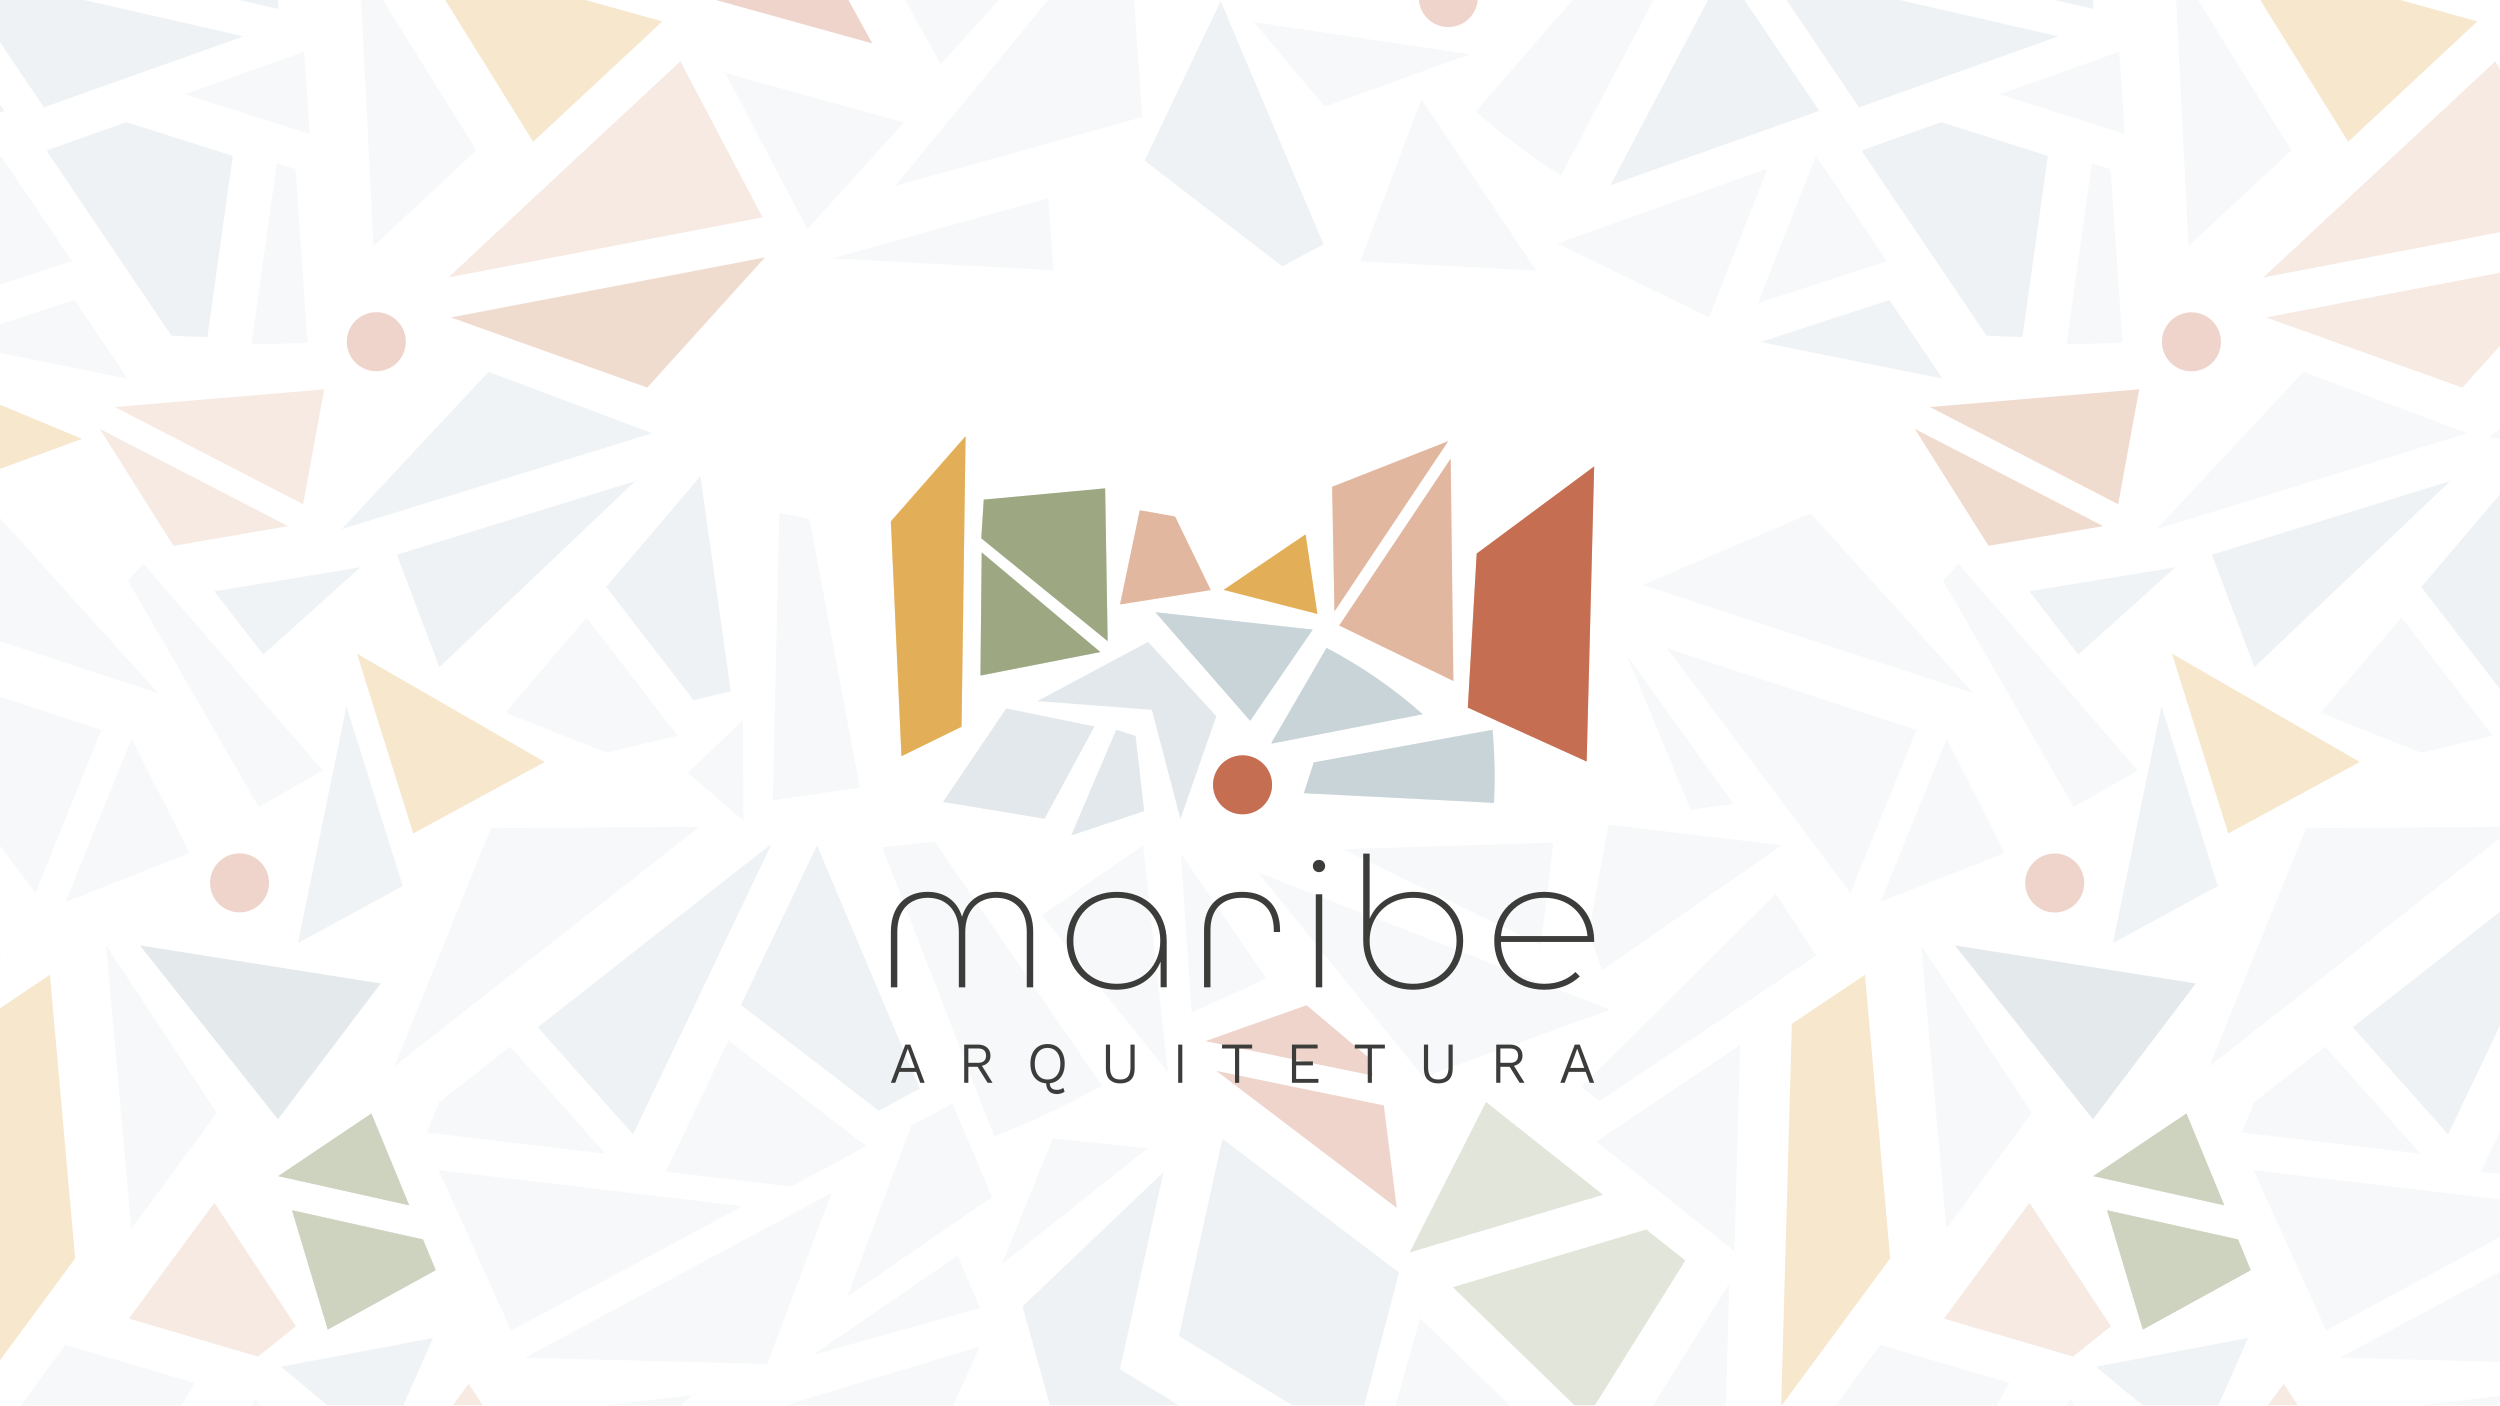<?xml version="1.0" encoding="utf-8"?>
<svg viewBox="0 0 1366 768" width="1366px" height="768px" xmlns="http://www.w3.org/2000/svg">
  <g style="" transform="matrix(0.779, 0, 0, 0.779, 48.79, -76.618)">
    <g id="Camada_4" transform="matrix(1, 0, 0, 1, -152.166, 92.882)">
      <g>
        <defs>
          <rect id="SVGID_1_" width="1920" height="1000"/>
        </defs>
        <clipPath id="SVGID_00000166645536293401435070000014976012858562966939_">
          <rect width="1920" height="1000" style="overflow: visible;"/>
        </clipPath>
        <g style="opacity:0.3;clip-path:url(#SVGID_00000166645536293401435070000014976012858562966939_);">
          <g>
            <polygon class="st2" points="-65.37,332.61 -147.78,393.74 -154,501.83 -70.64,539.61 &#9;&#9;&#9;&#9;" style="fill: rgb(197, 110, 81);"/>
            <polygon class="st3" points="-244.22,444.23 -164.12,483.15 -166.03,327.16 &#9;&#9;&#9;&#9;" style="fill: rgb(226, 183, 159);"/>
            <polygon class="st3" points="-249.18,346.91 -247.54,434.36 -167.76,314.92 &#9;&#9;&#9;&#9;" style="fill: rgb(226, 183, 159);"/>
            <polygon class="st3" points="-384.11,363.36 -359.31,367.78 -334.3,419.35 -397.95,429.43 &#9;&#9;&#9;&#9;" style="fill: rgb(226, 183, 159);"/>
            <polygon class="st4" points="-558.69,371.15 -551.26,535.9 -509.09,515.22 -506.28,311.4 &#9;&#9;&#9;&#9;" style="fill: rgb(226, 175, 88);"/>
            <polygon class="st5" points="-432.21,591.48 -432.21,591.47 -400.6,517.36 -400.59,517.36 -387.05,521.7 -381.03,574.37 &#10;&#9;&#9;&#9;&#9;&#9;-432.19,591.48 &#9;&#9;&#9;&#9;" style="fill: rgb(226, 232, 235);"/>
            <polygon class="st5" points="-378.27,455.75 -330.43,507.84 -355.58,579.74 -375.58,503.33 -455.83,497.22 -409.31,472.35 &#10;&#9;&#9;&#9;&#9;&#9;-378.83,456.06 &#9;&#9;&#9;&#9;" style="fill: rgb(226, 232, 235);"/>
            <polygon class="st5" points="-415.96,515.08 -450.93,579.74 -522.09,567.98 -477.76,502.43 &#9;&#9;&#9;&#9;" style="fill: rgb(226, 232, 235);"/>
            <ellipse transform="matrix(0.987 -0.161 0.161 0.987 -93.603 -42.999)" class="st2" cx="-312.03" cy="555.87" rx="20.69" ry="20.69" style="fill: rgb(197, 110, 81);"/>
            <polygon class="st6" points="-493.54,355.9 -495.26,383.05 -406.62,455.19 -408.37,348.01 &#9;&#9;&#9;&#9;" style="fill: rgb(157, 168, 130);"/>
            <polygon class="st6" points="-494.98,392.93 -411.73,462.83 -495.86,479.3 &#9;&#9;&#9;&#9;" style="fill: rgb(157, 168, 130);"/>
            <polygon class="st7" points="-373.18,434.89 -262.76,447.08 -306.67,511.09 &#9;&#9;&#9;&#9;" style="fill: rgb(201, 212, 217);"/>
            <path class="st7" d="M-253.12,459.89c24.32,12.74,47,28.4,67.49,46.56l-105.8,20.58l-0.29-0.61L-253.12,459.89z" style="fill: rgb(201, 212, 217);"/>
            <path class="st7" d="M-136.7,517.36c1.56,17.01,1.9,34.14,1.05,51.26l-133.36-6.79l6.96-21.63L-136.7,517.36z" style="fill: rgb(201, 212, 217);"/>
            <polygon class="st4" points="-259.52,436.11 -267.79,380.26 -325.36,419.23 &#9;&#9;&#9;&#9;" style="fill: rgb(226, 175, 88);"/>
          </g>
          <path class="st3" d="M297.1,935.73c-8.89,7.09-17.77,14.18-26.66,21.27l-90.47-26.63v-0.02l59.93-81.24L297.1,935.73z" style="fill: rgb(226, 183, 159);"/>
          <path class="st5" d="M225.86,975.43c-18.44,33.3-36.89,66.6-55.33,99.91L58.9,1052.48l76.48-103.68L225.86,975.43z" style="fill: rgb(226, 232, 235);"/>
          <polygon class="st5" points="29.37,905.72 25.91,1029.29 -39.46,1015.91 &#9;&#9;&#9;" style="fill: rgb(226, 232, 235);"/>
          <polygon class="st5" points="241.6,786.1 181.67,867.35 163.95,668.46 &#9;&#9;&#9;" style="fill: rgb(226, 232, 235);"/>
          <path class="st5" d="M90.46,675.63l-51.24,34.4v0.02l-100.89,67.75l-12.62-10.02c45.43-45.1,90.86-90.2,136.28-135.3&#10;&#9;&#9;&#9;&#9;L90.46,675.63z" style="fill: rgb(226, 232, 235);"/>
          <path class="st6" d="M-59.19,843.49l-135.63,40.47c17.87-35.19,35.73-70.38,53.6-105.56l12.62,10.02L-59.19,843.49z" style="fill: rgb(157, 168, 130);"/>
          <path class="st5" d="M-93.29,1021.61l-113.45-23.22c6.41-22.75,12.81-45.5,19.22-68.24L-93.29,1021.61z" style="fill: rgb(226, 232, 235);"/>
          <polygon class="st5" points="37.02,738.42 32.96,883.01 5.54,861.25 -63.87,806.17 &#9;&#9;&#9;" style="fill: rgb(226, 232, 235);"/>
          <polygon class="st4" points="142.25,888.09 142.25,888.12 65.77,991.79 69.22,868.22 73.29,723.63 73.29,723.6 124.53,689.2 &#9;&#9;&#9;&#10;&#9;&#9;&#9;&#9;" style="fill: rgb(226, 175, 88);"/>
          <polygon class="st6" points="-1.46,889.61 -70.29,999.8 -164.51,908.34 -164.51,908.32 -28.88,867.85 &#9;&#9;&#9;" style="fill: rgb(157, 168, 130);"/>
          <path class="st5" d="M-226.67,278.2c-19.08,28.21-38.15,56.43-57.23,84.64l-97.66-29.22l76.38-86.33L-226.67,278.2z" style="fill: rgb(226, 232, 235);"/>
          <polygon class="st5" points="-355.34,604.01 -295.38,691.88 -347.69,715.55 &#9;&#9;&#9;" style="fill: rgb(226, 232, 235);"/>
          <polygon class="st5" points="-254.35,80.27 -304.12,20.99 -152.71,43.57 &#9;&#9;&#9;" style="fill: rgb(226, 232, 235);"/>
          <path class="st5" d="M270.99,571.45l-30.87-53.45l-0.02,0l-60.79-105.23l10.84-11.92c41.93,48.37,83.86,96.73,125.8,145.1&#10;&#9;&#9;&#9;&#9;L270.99,571.45z" style="fill: rgb(226, 232, 235);"/>
          <path class="st6" d="M-896.53,850.89l-91.85-20.48c21.78-14.64,43.56-29.27,65.33-43.91l4.08,9.9L-896.53,850.89z" style="fill: rgb(157, 168, 130);"/>
          <path class="st5" d="M-364.41,757.41l-88.39-109.9c23.68-16.36,47.36-32.73,71.04-49.09L-364.41,757.41z" style="fill: rgb(226, 232, 235);"/>
          <polygon class="st5" points="-201.5,-56.83 -336.94,-93.58 -310.18,-114.49 -242.42,-167.41 &#9;&#9;&#9;" style="fill: rgb(226, 232, 235);"/>
          <polygon class="st4" points="-365.61,-18.88 -365.63,-18.89 -429.14,-94.54 -337.66,-69.73 -230.63,-40.69 -230.62,-40.68 &#10;&#9;&#9;&#9;&#9;-214.2,3.7 &#9;&#9;&#9;" style="fill: rgb(226, 175, 88);"/>
          <polygon class="st6" points="-877.97,896.38 -953.64,938.03 -978.69,854.4 -978.68,854.39 -886.83,874.86 &#9;&#9;&#9;" style="fill: rgb(157, 168, 130);"/>
          <g>
            <path class="st6" d="M-896.53,850.89l-91.85-20.48c21.78-14.64,43.56-29.27,65.33-43.91l4.08,9.9L-896.53,850.89z" style="fill: rgb(157, 168, 130);"/>
            <polygon class="st6" points="-877.97,896.38 -953.64,938.03 -978.69,854.4 -978.68,854.39 -886.83,874.86 &#9;&#9;&#9;&#9;" style="fill: rgb(157, 168, 130);"/>
            <path class="st6" d="M376.55,850.89l-91.85-20.48c21.78-14.64,43.56-29.27,65.33-43.91l4.08,9.9L376.55,850.89z" style="fill: rgb(157, 168, 130);"/>
            <polygon class="st6" points="395.12,896.38 319.44,938.03 294.39,854.4 294.4,854.39 386.25,874.86 &#9;&#9;&#9;&#9;" style="fill: rgb(157, 168, 130);"/>
          </g>
          <path class="st3" d="M-646.97,186.01l-82.57,91.31c-45.92-16.4-91.84-32.79-137.77-49.19L-646.97,186.01z" style="fill: rgb(226, 183, 159);"/>
          <polygon class="st5" points="-549.63,91.42 -617.23,166.15 -674.82,56.67 &#9;&#9;&#9;" style="fill: rgb(226, 232, 235);"/>
          <path class="st5" d="M-475.03-3.21l-48.7,53.84l-64.23-116.45l-10.3-18.66C-557.19-57.39-516.11-30.3-475.03-3.21z" style="fill: rgb(226, 232, 235);"/>
          <path class="st5" d="M-809.17-136.6l-104.01,91.18l-17.13-4.75l-4.84-96.52C-893.16-143.32-851.16-139.96-809.17-136.6z" style="fill: rgb(226, 232, 235);"/>
          <path class="st2" d="M-625-104.62l-216.58,38.45l104.01-91.18c34.09,11.36,68.18,22.72,102.27,34.07L-625-104.62z" style="fill: rgb(197, 110, 81);"/>
          <polygon class="st5" points="-849.43,110.91 -921.58,178.13 -931.59,-21.47 &#9;&#9;&#9;" style="fill: rgb(226, 232, 235);"/>
          <polygon class="st4" points="-718.99,20.49 -809.59,104.88 -891.75,-27.5 -874.61,-22.75 &#9;&#9;&#9;" style="fill: rgb(226, 175, 88);"/>
          <polygon class="st2" points="-571.68,35.94 -696.87,1.19 -852.49,-42.06 -635.91,-80.5 &#9;&#9;&#9;" style="fill: rgb(197, 110, 81);"/>
          <polygon class="st3" points="-648.75,157.94 -869.08,200.07 -796.93,132.84 -706.34,48.46 &#9;&#9;&#9;" style="fill: rgb(226, 183, 159);"/>
          <polygon class="st5" points="-408.61,222.09 -451.77,313.15 -538.5,224.94 &#9;&#9;&#9;" style="fill: rgb(226, 232, 235);"/>
          <path class="st5" d="M-311.57,208.83l-48.7,53.84l-64.23-116.45l-10.3-18.66C-393.72,154.65-352.64,181.74-311.57,208.83z" style="fill: rgb(226, 232, 235);"/>
          <path class="st5" d="M-710.84,312.08l134.9-99.07l20.16,7.51l-4.23,116.86C-610.29,328.95-660.56,320.52-710.84,312.08z" style="fill: rgb(226, 232, 235);"/>
          <path class="st2" d="M-220.73,759.93l-117.41-24.17l71.04-25.21c14.97,12.62,29.95,25.24,44.92,37.86L-220.73,759.93z" style="fill: rgb(197, 110, 81);"/>
          <g>
            <polygon class="st5" points="-901.07,626.97 -974.54,666.93 -940.55,500.89 &#9;&#9;&#9;&#9;" style="fill: rgb(226, 232, 235);"/>
            <polygon class="st5" points="372.01,626.97 298.54,666.93 332.53,500.89 &#9;&#9;&#9;&#9;" style="fill: rgb(226, 232, 235);"/>
          </g>
          <polygon class="st4" points="-801.45,539.93 -893.7,590.07 -933.17,463.99 -920.11,471.51 &#9;&#9;&#9;" style="fill: rgb(226, 175, 88);"/>
          <polygon class="st2" points="-203.86,852.73 -260.24,809.9 -330.33,756.65 -212.92,780.82 &#9;&#9;&#9;" style="fill: rgb(197, 110, 81);"/>
          <path class="st3" d="M291.59,374.51l-80.38,13.8c-17.22-27.33-34.44-54.66-51.67-81.99L291.59,374.51z" style="fill: rgb(226, 183, 159);"/>
          <polygon class="st3" points="302.15,359.15 170.1,290.97 235.2,285.46 316.92,278.55 &#9;&#9;&#9;" style="fill: rgb(226, 183, 159);"/>
          <polygon class="st7" points="120.37,80.8 53.53,-18.17 113.54,-131.92 127.79,0.67 260.26,30.98 176.36,60.85 121.39,80.42 &#9;&#9;&#9;&#10;&#9;&#9;&#9;&#9;" style="fill: rgb(201, 212, 217);"/>
          <path class="st5" d="M-88.72,128.69c-20.93-13.54-40.91-28.59-59.8-45.01L-20.48-63.32l18.57,27.49L-88.72,128.69z" style="fill: rgb(226, 232, 235);"/>
          <polygon class="st7" points="-54.08,135.4 25.68,-15.76 92.52,83.21 &#9;&#9;&#9;" style="fill: rgb(201, 212, 217);"/>
          <path class="st5" d="M15.1,228.13c-35.46-17.31-70.92-34.61-106.38-51.92l146.6-52.19l0.55,0.8L15.1,228.13z" style="fill: rgb(226, 232, 235);"/>
          <polygon class="st5" points="49.43,218.12 90.2,114.82 140.03,188.61 &#9;&#9;&#9;" style="fill: rgb(226, 232, 235);"/>
          <path class="st5" d="M179.05,271.09c-42.64-8.57-85.27-17.14-127.91-25.71l90.6-29.51L179.05,271.09z" style="fill: rgb(226, 232, 235);"/>
          <path class="st5" d="M305.21,245.88c-13.1,0.38-26.2,0.76-39.3,1.15l17.82-127.04l13.08,4.15L305.21,245.88z" style="fill: rgb(226, 232, 235);"/>
          <path class="st7" d="M235.02,241.83c-8.46-0.1-16.87-0.4-25.27-0.95l-37.31-55.22l-49.83-73.79l0.47-1.18l54.97-19.57&#10;&#9;&#9;&#9;&#9;l74.79,23.68L235.02,241.83z" style="fill: rgb(201, 212, 217);"/>
          <polygon class="st5" points="306.86,99.47 293.77,95.32 218.98,71.64 302.89,41.77 &#9;&#9;&#9;" style="fill: rgb(226, 232, 235);"/>
          <polygon class="st5" points="20.31,-49.45 1.75,-76.94 85.63,-173.25 &#9;&#9;&#9;" style="fill: rgb(226, 232, 235);"/>
          <path class="st7" d="M284.97,11.79L152.5-18.53l-14.25-132.59c46.23,15.52,92.45,31.04,138.68,46.56L284.97,11.79z" style="fill: rgb(201, 212, 217);"/>
          <polygon class="st7" points="-432.55,1044.04 -466.35,921.79 -367.45,827.59 -397.96,965.88 -274.87,1041.23 -369.44,1042.9 &#10;&#9;&#9;&#9;&#9;-431.4,1044 &#9;&#9;&#9;" style="fill: rgb(201, 212, 217);"/>
          <path class="st5" d="M-410.67,766.89c-24.24,13.63-49.47,25.53-75.48,35.65l-78.59-202.73l36.78-4.05L-410.67,766.89z" style="fill: rgb(226, 232, 235);"/>
          <g>
            <polygon class="st7" points="187.72,668.64 356.54,695.3 284.46,790.52 &#9;&#9;&#9;&#9;" style="fill: rgb(201, 212, 217);"/>
            <polygon class="st7" points="-1085.36,668.64 -916.54,695.3 -988.62,790.52 &#9;&#9;&#9;&#9;" style="fill: rgb(201, 212, 217);"/>
          </g>
          <path class="st5" d="M-542.5,1052.24c-34.57-19.02-69.14-38.04-103.71-57.05l148.97-44.96l0.51,0.83L-542.5,1052.24z" style="fill: rgb(226, 232, 235);"/>
          <g>
            <polygon class="st5" points="-986.53,964.08 -879.82,943.95 -914.89,1023.65 &#9;&#9;&#9;&#9;" style="fill: rgb(226, 232, 235);"/>
            <polygon class="st5" points="286.55,964.08 393.27,943.95 358.2,1023.65 &#9;&#9;&#9;&#9;" style="fill: rgb(226, 232, 235);"/>
          </g>
          <path class="st5" d="M-378.76,811.04c-34.05,27.05-68.1,54.11-102.14,81.16l35.88-88.27L-378.76,811.04z" style="fill: rgb(226, 232, 235);"/>
          <path class="st5" d="M-580.38,557.88c-20.38,3-40.75,5.99-61.13,8.99l4.55-201.54l21.18,4.08L-580.38,557.88z" style="fill: rgb(226, 232, 235);"/>
          <polygon class="st5" points="-789.82,994.54 -776.18,993 -698.24,984.14 -762.68,1045.61 &#9;&#9;&#9;" style="fill: rgb(226, 232, 235);"/>
          <polygon class="st5" points="32.48,569.37 2.26,573.37 -42.57,464.92 &#9;&#9;&#9;" style="fill: rgb(226, 232, 235);"/>
          <path class="st7" d="M-233.53,1017.86l-123.1-75.35l30.52-138.3c41.28,31.27,82.57,62.53,123.85,93.8L-233.53,1017.86z" style="fill: rgb(201, 212, 217);"/>
          <polygon class="st5" points="-515.47,779.44 -487.71,845.16 -589.34,914.95 -544.28,794.92 -515.49,779.45 &#9;&#9;&#9;" style="fill: rgb(226, 232, 235);"/>
          <polygon class="st7" points="-610.46,598.42 -610.45,598.44 -538.34,769.03 -538.36,769.04 -567.16,784.51 -663.87,710.37 &#10;&#9;&#9;&#9;&#9;-610.5,598.44 &#9;&#9;&#9;" style="fill: rgb(201, 212, 217);"/>
          <polygon class="st5" points="-575.88,809.38 -628.69,837.75 -716.55,827.32 -672.59,735.24 &#9;&#9;&#9;" style="fill: rgb(226, 232, 235);"/>
          <polygon class="st7" points="-642.2,597.15 -695.58,709.08 -739.53,801.16 -806.38,726 &#9;&#9;&#9;" style="fill: rgb(201, 212, 217);"/>
          <path class="st5" d="M-692.93,585.39L-857.1,714.24l-49.83,39.1l67.74-166.96C-790.43,586.05-741.68,585.72-692.93,585.39z" style="fill: rgb(226, 232, 235);"/>
          <polygon class="st5" points="-758.91,814.69 -884.21,799.84 -875.59,778.63 -825.76,739.53 &#9;&#9;&#9;" style="fill: rgb(226, 232, 235);"/>
          <polygon class="st5" points="-662.78,851.55 -825.03,938.73 -875.94,826.26 -750.64,841.11 &#9;&#9;&#9;" style="fill: rgb(226, 232, 235);"/>
          <path class="st5" d="M-600.24,842.19l-45.06,120.03c-56.67-1.49-113.34-2.98-170.01-4.47l162.25-87.19L-600.24,842.19z" style="fill: rgb(226, 232, 235);"/>
          <g>
            <path class="st3" d="M-784.19,1083.14c-10.97,8.76-21.95,17.51-32.92,26.27l-111.75-32.9v-0.03l74.03-100.35L-784.19,1083.14z" style="fill: rgb(226, 183, 159);"/>
            <path class="st3" d="M-784.19-189.95c-10.97,8.76-21.95,17.51-32.92,26.27l-111.75-32.9v-0.03l74.03-100.35L-784.19-189.95z" style="fill: rgb(226, 183, 159);"/>
          </g>
          <path class="st7" d="M-594.03,1055.04c-3.33,6.05-6.79,11.98-10.42,17.82l-54.11,5.56l-72.3,7.42l-0.67-0.79l7.1-47.1&#10;&#9;&#9;&#9;&#9;l45.86-44.69L-594.03,1055.04z" style="fill: rgb(201, 212, 217);"/>
          <g>
            <path class="st5" d="M-185.62,1021.61l50.9,112.47c-28.67-8.64-57.34-17.28-86.02-25.92L-185.62,1021.61z" style="fill: rgb(226, 232, 235);"/>
            <path class="st5" d="M-185.62-251.47l50.9,112.47c-28.67-8.64-57.34-17.28-86.02-25.92L-185.62-251.47z" style="fill: rgb(226, 232, 235);"/>
          </g>
          <path class="st5" d="M-511.77,886.12l15.56,36.77c-39.06,11.01-78.12,22.02-117.18,33.02L-511.77,886.12z" style="fill: rgb(226, 232, 235);"/>
          <polygon class="st5" points="-389.66,-16.39 -382.34,87.56 -555.78,136.03 -436.8,-8.59 -389.69,-16.38 &#9;&#9;&#9;" style="fill: rgb(226, 232, 235);"/>
          <polygon class="st7" points="-692.25,339.46 -692.24,339.48 -670.97,490.32 -670.99,490.33 -697.15,496.54 -758.36,417.17 &#10;&#9;&#9;&#9;&#9;-692.28,339.47 &#9;&#9;&#9;" style="fill: rgb(201, 212, 217);"/>
          <polygon class="st5" points="-708.26,521.52 -758.35,533.41 -828.96,505.37 -772.17,438.65 &#9;&#9;&#9;" style="fill: rgb(226, 232, 235);"/>
          <polygon class="st7" points="-737.93,342.87 -813.31,414.54 -875.36,473.49 -905.19,394.57 &#9;&#9;&#9;" style="fill: rgb(201, 212, 217);"/>
          <path class="st5" d="M-726.07,309.34l-167.25,51.7l-50.76,15.68l103.14-110.47C-802.65,280.61-764.36,294.97-726.07,309.34z" style="fill: rgb(226, 232, 235);"/>
          <polygon class="st5" points="66.25,598.36 -59.89,686.07 -69.16,659.79 -55.36,583.91 &#9;&#9;&#9;" style="fill: rgb(226, 232, 235);"/>
          <polygon class="st5" points="-14.4,460.17 160.65,517.47 114.36,631.91 38.66,530.97 &#9;&#9;&#9;" style="fill: rgb(226, 232, 235);"/>
          <path class="st5" d="M-31.45,415.76l117.97-50.19c38.02,42.05,76.04,84.1,114.06,126.14L25.53,434.41L-31.45,415.76z" style="fill: rgb(226, 232, 235);"/>
          <path class="st5" d="M135.54,638.06l46.3-114.45c13.53,26.72,27.05,53.43,40.58,80.15L135.54,638.06z" style="fill: rgb(226, 232, 235);"/>
          <path class="st5" d="M-448.29,144.4l3.6,50.72c-51.6-2.82-103.2-5.64-154.81-8.46L-448.29,144.4z" style="fill: rgb(226, 232, 235);"/>
          <g>
            <path class="st3" d="M-114.57-209.01c12.39-6.8,24.79-13.61,37.18-20.41l105.24,51.83l0,0.03L-62.85-90.7L-114.57-209.01z" style="fill: rgb(226, 183, 159);"/>
            <path class="st3" d="M-114.57,1064.07c12.39-6.8,24.79-13.61,37.18-20.41l105.24,51.83l0,0.03l-90.69,86.86L-114.57,1064.07z" style="fill: rgb(226, 183, 159);"/>
          </g>
          <path class="st5" d="M-417.1-129.94c-22.96,25.75-45.91,51.5-68.87,77.25l-94.1-42.51l88.32-76.36L-417.1-129.94z" style="fill: rgb(226, 232, 235);"/>
          <g>
            <path class="st5" d="M342.37,403.35l-68.19,61.22c-11.45-14.79-22.9-29.57-34.35-44.36L342.37,403.35z" style="fill: rgb(226, 232, 235);"/>
            <path class="st5" d="M-930.71,403.35l-68.19,61.22c-11.45-14.79-22.9-29.57-34.35-44.36L-930.71,403.35z" style="fill: rgb(226, 232, 235);"/>
          </g>
          <polygon class="st5" points="-186.47,75.05 -106.04,195.28 -141,193.42 -229.48,188.72 &#9;&#9;&#9;" style="fill: rgb(226, 232, 235);"/>
          <polygon class="st5" points="268.61,986.45 315.95,1058.16 213.29,1082.44 &#9;&#9;&#9;" style="fill: rgb(226, 232, 235);"/>
          <path class="st5" d="M-93.99,596.46l-8.72,72.07l-119.64-58.06l-19.18-9.3C-192.35,599.61-143.17,598.03-93.99,596.46z" style="fill: rgb(226, 232, 235);"/>
          <polygon class="st4" points="-21.32,374.84 3.22,253.48 147.08,313.29 130.39,319.4 &#9;&#9;&#9;" style="fill: rgb(226, 175, 88);"/>
          <g>
            <path class="st5" d="M-310.29-188.18c-2.51,16.39-5.03,32.78-7.54,49.18l-154.06-51.17l8.15-15.34L-310.29-188.18z" style="fill: rgb(226, 232, 235);"/>
            <path class="st5" d="M-310.29,1084.91c-2.51,16.39-5.03,32.78-7.54,49.18l-154.06-51.17l8.15-15.34L-310.29,1084.91z" style="fill: rgb(226, 232, 235);"/>
          </g>
          <polygon class="st5" points="-39.49,280.31 -114.89,333.38 -230.9,224.14 -66.94,248.16 -39.51,280.29 &#9;&#9;&#9;" style="fill: rgb(226, 232, 235);"/>
          <polygon class="st7" points="-327.33,6.24 -327.31,6.26 -255.21,176.85 -255.23,176.86 -284.02,192.34 -380.74,118.19 &#10;&#9;&#9;&#9;&#9;-327.36,6.27 &#9;&#9;&#9;" style="fill: rgb(201, 212, 217);"/>
          <polygon class="st5" points="-121.63,-8.37 -162.69,-44.97 -181.32,-123.99 -88.12,-115.05 &#9;&#9;&#9;" style="fill: rgb(226, 232, 235);"/>
          <polygon class="st5" points="-654.85,-148.66 -559.32,-178.48 -558.69,-160.33 -582.12,-115.89 &#9;&#9;&#9;" style="fill: rgb(226, 232, 235);"/>
          <path class="st5" d="M-54.22,713.7l-130.93,47.32c-38.69-47.88-77.38-95.76-116.08-143.64l186.35,72.66L-54.22,713.7z" style="fill: rgb(226, 232, 235);"/>
          <path class="st5" d="M-662.5,510.49l0.43,70.59c-12.97-11.18-25.93-22.36-38.9-33.54L-662.5,510.49z" style="fill: rgb(226, 232, 235);"/>
          <path class="st5" d="M316.89-173.09l-8.98,43.95c-43.18-14.65-86.36-29.3-129.54-43.95H316.89z" style="fill: rgb(226, 232, 235);"/>
          <ellipse transform="matrix(0.987 -0.161 0.161 0.987 -171.189 -65.191)" class="st2" cx="-487.71" cy="1023.35" rx="20.69" ry="20.69" style="fill: rgb(197, 110, 81);"/>
          <ellipse transform="matrix(0.987 -0.161 0.161 0.987 -2.786 -26.972)" class="st2" cx="-167.76" cy="3.7" rx="20.69" ry="20.69" style="fill: rgb(197, 110, 81);"/>
          <ellipse transform="matrix(0.987 -0.161 0.161 0.987 -51.485 -144.911)" class="st2" cx="-919.6" cy="245.12" rx="20.69" ry="20.69" style="fill: rgb(197, 110, 81);"/>
          <ellipse transform="matrix(0.987 -0.161 0.161 0.987 -97.25 49.644)" class="st2" cx="257.59" cy="624.69" rx="20.69" ry="20.69" style="fill: rgb(197, 110, 81);"/>
        </g>
        <g style="opacity:0.3;clip-path:url(#SVGID_00000166645536293401435070000014976012858562966939_);">
          <g>
            <polygon class="st2" points="2480.79,332.61 2398.39,393.74 2392.16,501.83 2475.52,539.61 &#9;&#9;&#9;&#9;" style="fill: rgb(197, 110, 81);"/>
            <polygon class="st3" points="2301.94,444.23 2382.05,483.15 2380.14,327.16 &#9;&#9;&#9;&#9;" style="fill: rgb(226, 183, 159);"/>
            <polygon class="st3" points="2296.99,346.91 2298.62,434.36 2378.4,314.92 &#9;&#9;&#9;&#9;" style="fill: rgb(226, 183, 159);"/>
            <polygon class="st3" points="2162.06,363.36 2186.86,367.78 2211.87,419.35 2148.21,429.43 &#9;&#9;&#9;&#9;" style="fill: rgb(226, 183, 159);"/>
            <polygon class="st4" points="1987.47,371.15 1994.9,535.9 2037.07,515.22 2039.89,311.4 &#9;&#9;&#9;&#9;" style="fill: rgb(226, 175, 88);"/>
            <polygon class="st5" points="2113.96,591.48 2113.96,591.47 2145.57,517.36 2145.58,517.36 2159.12,521.7 2165.13,574.37 &#10;&#9;&#9;&#9;&#9;&#9;2113.98,591.48 &#9;&#9;&#9;&#9;" style="fill: rgb(226, 232, 235);"/>
            <polygon class="st5" points="2167.89,455.75 2215.74,507.84 2190.59,579.74 2170.59,503.33 2090.34,497.22 2136.86,472.35 &#10;&#9;&#9;&#9;&#9;&#9;2167.33,456.06 &#9;&#9;&#9;&#9;" style="fill: rgb(226, 232, 235);"/>
            <polygon class="st5" points="2130.21,515.08 2095.24,579.74 2024.07,567.98 2068.41,502.43 &#9;&#9;&#9;&#9;" style="fill: rgb(226, 232, 235);"/>
            <ellipse transform="matrix(0.987 -0.161 0.161 0.987 -60.362 367.087)" class="st2" cx="2234.13" cy="555.87" rx="20.69" ry="20.69" style="fill: rgb(197, 110, 81);"/>
            <polygon class="st6" points="2052.62,355.9 2050.9,383.05 2139.55,455.19 2137.8,348.01 &#9;&#9;&#9;&#9;" style="fill: rgb(157, 168, 130);"/>
            <polygon class="st6" points="2051.19,392.93 2134.43,462.83 2050.31,479.3 &#9;&#9;&#9;&#9;" style="fill: rgb(157, 168, 130);"/>
            <polygon class="st7" points="2172.99,434.89 2283.4,447.08 2239.5,511.09 &#9;&#9;&#9;&#9;" style="fill: rgb(201, 212, 217);"/>
            <path class="st7" d="M2293.04,459.89c24.32,12.74,47,28.4,67.49,46.56l-105.8,20.58l-0.29-0.61L2293.04,459.89z" style="fill: rgb(201, 212, 217);"/>
            <path class="st7" d="M2409.47,517.36c1.56,17.01,1.9,34.14,1.05,51.26l-133.36-6.79l6.96-21.63L2409.47,517.36z" style="fill: rgb(201, 212, 217);"/>
            <polygon class="st4" points="2286.65,436.11 2278.37,380.26 2220.81,419.23 &#9;&#9;&#9;&#9;" style="fill: rgb(226, 175, 88);"/>
          </g>
          <path class="st3" d="M2843.27,935.73c-8.89,7.09-17.77,14.18-26.66,21.27l-90.47-26.63v-0.02l59.93-81.24L2843.27,935.73z" style="fill: rgb(226, 183, 159);"/>
          <path class="st5" d="M2772.02,975.43c-18.44,33.3-36.89,66.6-55.33,99.91l-111.63-22.86l76.48-103.68L2772.02,975.43z" style="fill: rgb(226, 232, 235);"/>
          <polygon class="st5" points="2575.53,905.72 2572.08,1029.29 2506.71,1015.91 &#9;&#9;&#9;" style="fill: rgb(226, 232, 235);"/>
          <polygon class="st5" points="2787.77,786.1 2727.83,867.35 2710.12,668.46 &#9;&#9;&#9;" style="fill: rgb(226, 232, 235);"/>
          <path class="st5" d="M2636.63,675.63l-51.24,34.4v0.02l-100.89,67.75l-12.62-10.02c45.43-45.1,90.86-90.2,136.28-135.3&#10;&#9;&#9;&#9;&#9;L2636.63,675.63z" style="fill: rgb(226, 232, 235);"/>
          <path class="st6" d="M2486.97,843.49l-135.63,40.47c17.87-35.19,35.73-70.38,53.6-105.56l12.62,10.02L2486.97,843.49z" style="fill: rgb(157, 168, 130);"/>
          <path class="st5" d="M2452.88,1021.61l-113.45-23.22c6.41-22.75,12.81-45.5,19.22-68.24L2452.88,1021.61z" style="fill: rgb(226, 232, 235);"/>
          <polygon class="st5" points="2583.19,738.42 2579.12,883.01 2551.7,861.25 2482.29,806.17 &#9;&#9;&#9;" style="fill: rgb(226, 232, 235);"/>
          <polygon class="st4" points="2688.42,888.09 2688.42,888.12 2611.93,991.79 2615.39,868.22 2619.46,723.63 2619.46,723.6 &#10;&#9;&#9;&#9;&#9;2670.7,689.2 &#9;&#9;&#9;" style="fill: rgb(226, 175, 88);"/>
          <polygon class="st6" points="2544.71,889.61 2475.88,999.8 2381.66,908.34 2381.66,908.32 2517.29,867.85 &#9;&#9;&#9;" style="fill: rgb(157, 168, 130);"/>
          <path class="st5" d="M2319.49,278.2c-19.08,28.21-38.15,56.43-57.23,84.64l-97.66-29.22l76.38-86.33L2319.49,278.2z" style="fill: rgb(226, 232, 235);"/>
          <polygon class="st5" points="2190.83,604.01 2250.79,691.88 2198.47,715.55 &#9;&#9;&#9;" style="fill: rgb(226, 232, 235);"/>
          <polygon class="st5" points="2291.81,80.27 2242.05,20.99 2393.46,43.57 &#9;&#9;&#9;" style="fill: rgb(226, 232, 235);"/>
          <path class="st5" d="M2817.16,571.45l-30.87-53.45l-0.02,0l-60.79-105.23l10.84-11.92c41.93,48.37,83.86,96.73,125.8,145.1&#10;&#9;&#9;&#9;&#9;L2817.16,571.45z" style="fill: rgb(226, 232, 235);"/>
          <path class="st6" d="M1649.64,850.89l-91.85-20.48c21.78-14.64,43.56-29.27,65.33-43.91l4.08,9.9L1649.64,850.89z" style="fill: rgb(157, 168, 130);"/>
          <path class="st5" d="M2181.76,757.41l-88.39-109.9c23.68-16.36,47.36-32.73,71.04-49.09L2181.76,757.41z" style="fill: rgb(226, 232, 235);"/>
          <polygon class="st5" points="2344.67,-56.83 2209.22,-93.58 2235.99,-114.49 2303.74,-167.41 &#9;&#9;&#9;" style="fill: rgb(226, 232, 235);"/>
          <polygon class="st4" points="2180.55,-18.88 2180.54,-18.89 2117.03,-94.54 2208.5,-69.73 2315.53,-40.69 2315.55,-40.68 &#10;&#9;&#9;&#9;&#9;2331.97,3.7 &#9;&#9;&#9;" style="fill: rgb(226, 175, 88);"/>
          <polygon class="st6" points="1668.2,896.38 1592.53,938.03 1567.48,854.4 1567.48,854.39 1659.34,874.86 &#9;&#9;&#9;" style="fill: rgb(157, 168, 130);"/>
          <g>
            <path class="st6" d="M1649.64,850.89l-91.85-20.48c21.78-14.64,43.56-29.27,65.33-43.91l4.08,9.9L1649.64,850.89z" style="fill: rgb(157, 168, 130);"/>
            <polygon class="st6" points="1668.2,896.38 1592.53,938.03 1567.48,854.4 1567.48,854.39 1659.34,874.86 &#9;&#9;&#9;&#9;" style="fill: rgb(157, 168, 130);"/>
            <path class="st6" d="M2922.72,850.89l-91.85-20.48c21.78-14.64,43.56-29.27,65.33-43.91l4.08,9.9L2922.72,850.89z" style="fill: rgb(157, 168, 130);"/>
            <polygon class="st6" points="2941.28,896.38 2865.61,938.03 2840.56,854.4 2840.57,854.39 2932.42,874.86 &#9;&#9;&#9;&#9;" style="fill: rgb(157, 168, 130);"/>
          </g>
          <path class="st3" d="M1899.19,186.01l-82.57,91.31c-45.92-16.4-91.84-32.79-137.77-49.19L1899.19,186.01z" style="fill: rgb(226, 183, 159);"/>
          <polygon class="st5" points="1996.54,91.42 1928.94,166.15 1871.34,56.67 &#9;&#9;&#9;" style="fill: rgb(226, 232, 235);"/>
          <path class="st5" d="M2071.13-3.21l-48.7,53.84L1958.2-65.82l-10.3-18.66C1988.98-57.39,2030.06-30.3,2071.13-3.21z" style="fill: rgb(226, 232, 235);"/>
          <path class="st5" d="M1737-136.6l-104.01,91.18l-17.13-4.75l-4.84-96.52C1653.01-143.32,1695-139.96,1737-136.6z" style="fill: rgb(226, 232, 235);"/>
          <path class="st2" d="M1921.17-104.62l-216.58,38.45l104.01-91.18c34.09,11.36,68.18,22.72,102.27,34.07L1921.17-104.62z" style="fill: rgb(197, 110, 81);"/>
          <polygon class="st5" points="1696.73,110.91 1624.58,178.13 1614.58,-21.47 &#9;&#9;&#9;" style="fill: rgb(226, 232, 235);"/>
          <polygon class="st4" points="1827.17,20.49 1736.58,104.88 1654.42,-27.5 1671.55,-22.75 &#9;&#9;&#9;" style="fill: rgb(226, 175, 88);"/>
          <polygon class="st2" points="1974.49,35.94 1849.29,1.19 1693.67,-42.06 1910.25,-80.5 &#9;&#9;&#9;" style="fill: rgb(197, 110, 81);"/>
          <polygon class="st3" points="1897.42,157.94 1677.08,200.07 1749.23,132.84 1839.83,48.46 &#9;&#9;&#9;" style="fill: rgb(226, 183, 159);"/>
          <polygon class="st5" points="2137.56,222.09 2094.4,313.15 2007.66,224.94 &#9;&#9;&#9;" style="fill: rgb(226, 232, 235);"/>
          <path class="st5" d="M2234.6,208.83l-48.7,53.84l-64.23-116.45l-10.3-18.66C2152.45,154.65,2193.52,181.74,2234.6,208.83z" style="fill: rgb(226, 232, 235);"/>
          <path class="st5" d="M1835.33,312.08l134.9-99.07l20.16,7.51l-4.23,116.86C1935.88,328.95,1885.6,320.52,1835.33,312.08z" style="fill: rgb(226, 232, 235);"/>
          <path class="st2" d="M2325.43,759.93l-117.41-24.17l71.04-25.21c14.97,12.62,29.95,25.24,44.92,37.86L2325.43,759.93z" style="fill: rgb(197, 110, 81);"/>
          <g>
            <polygon class="st5" points="1645.09,626.97 1571.62,666.93 1605.62,500.89 &#9;&#9;&#9;&#9;" style="fill: rgb(226, 232, 235);"/>
            <polygon class="st5" points="2918.18,626.97 2844.71,666.93 2878.7,500.89 &#9;&#9;&#9;&#9;" style="fill: rgb(226, 232, 235);"/>
          </g>
          <polygon class="st4" points="1744.72,539.93 1652.47,590.07 1612.99,463.99 1626.06,471.51 &#9;&#9;&#9;" style="fill: rgb(226, 175, 88);"/>
          <polygon class="st2" points="2342.31,852.73 2285.92,809.9 2215.84,756.65 2333.25,780.82 &#9;&#9;&#9;" style="fill: rgb(197, 110, 81);"/>
          <path class="st3" d="M2837.76,374.51l-80.38,13.8c-17.22-27.33-34.44-54.66-51.67-81.99L2837.76,374.51z" style="fill: rgb(226, 183, 159);"/>
          <polygon class="st3" points="2848.32,359.15 2716.27,290.97 2781.36,285.46 2863.09,278.55 &#9;&#9;&#9;" style="fill: rgb(226, 183, 159);"/>
          <polygon class="st7" points="2666.54,80.8 2599.7,-18.17 2659.71,-131.92 2673.96,0.67 2806.43,30.98 2722.53,60.85 &#10;&#9;&#9;&#9;&#9;2667.55,80.42 &#9;&#9;&#9;" style="fill: rgb(201, 212, 217);"/>
          <path class="st5" d="M2457.45,128.69c-20.93-13.54-40.91-28.59-59.8-45.01l128.05-147.01l18.57,27.49L2457.45,128.69z" style="fill: rgb(226, 232, 235);"/>
          <polygon class="st7" points="2492.09,135.4 2571.85,-15.76 2638.69,83.21 &#9;&#9;&#9;" style="fill: rgb(201, 212, 217);"/>
          <path class="st5" d="M2561.27,228.13c-35.46-17.31-70.92-34.61-106.38-51.92l146.6-52.19l0.55,0.8L2561.27,228.13z" style="fill: rgb(226, 232, 235);"/>
          <polygon class="st5" points="2595.6,218.12 2636.37,114.82 2686.2,188.61 &#9;&#9;&#9;" style="fill: rgb(226, 232, 235);"/>
          <path class="st5" d="M2725.22,271.09c-42.64-8.57-85.27-17.14-127.91-25.71l90.6-29.51L2725.22,271.09z" style="fill: rgb(226, 232, 235);"/>
          <path class="st5" d="M2851.38,245.88c-13.1,0.38-26.2,0.76-39.3,1.15l17.82-127.04l13.08,4.15L2851.38,245.88z" style="fill: rgb(226, 232, 235);"/>
          <path class="st7" d="M2781.18,241.83c-8.46-0.1-16.87-0.4-25.27-0.95l-37.31-55.22l-49.83-73.79l0.47-1.18l54.97-19.57&#10;&#9;&#9;&#9;&#9;l74.79,23.68L2781.18,241.83z" style="fill: rgb(201, 212, 217);"/>
          <polygon class="st5" points="2853.02,99.47 2839.94,95.32 2765.15,71.64 2849.05,41.77 &#9;&#9;&#9;" style="fill: rgb(226, 232, 235);"/>
          <polygon class="st5" points="2566.48,-49.45 2547.92,-76.94 2631.79,-173.25 &#9;&#9;&#9;" style="fill: rgb(226, 232, 235);"/>
          <path class="st7" d="M2831.13,11.79l-132.47-30.32l-14.25-132.59c46.23,15.52,92.45,31.04,138.68,46.56L2831.13,11.79z" style="fill: rgb(201, 212, 217);"/>
          <polygon class="st7" points="2113.62,1044.04 2079.82,921.79 2178.72,827.59 2148.2,965.88 2271.3,1041.23 2176.73,1042.9 &#10;&#9;&#9;&#9;&#9;2114.77,1044 &#9;&#9;&#9;" style="fill: rgb(201, 212, 217);"/>
          <path class="st5" d="M2135.49,766.89c-24.24,13.63-49.47,25.53-75.48,35.65l-78.59-202.73l36.78-4.05L2135.49,766.89z" style="fill: rgb(226, 232, 235);"/>
          <g>
            <polygon class="st7" points="2733.89,668.64 2902.71,695.3 2830.63,790.52 &#9;&#9;&#9;&#9;" style="fill: rgb(201, 212, 217);"/>
            <polygon class="st7" points="1460.8,668.64 1629.62,695.3 1557.55,790.52 &#9;&#9;&#9;&#9;" style="fill: rgb(201, 212, 217);"/>
          </g>
          <path class="st5" d="M2003.66,1052.24c-34.57-19.02-69.14-38.04-103.71-57.05l148.97-44.96l0.51,0.83L2003.66,1052.24z" style="fill: rgb(226, 232, 235);"/>
          <g>
            <polygon class="st5" points="1559.63,964.08 1666.35,943.95 1631.28,1023.65 &#9;&#9;&#9;&#9;" style="fill: rgb(226, 232, 235);"/>
            <polygon class="st5" points="2832.72,964.08 2939.43,943.95 2904.36,1023.65 &#9;&#9;&#9;&#9;" style="fill: rgb(226, 232, 235);"/>
          </g>
          <path class="st5" d="M2167.41,811.04c-34.05,27.05-68.1,54.11-102.14,81.16l35.88-88.27L2167.41,811.04z" style="fill: rgb(226, 232, 235);"/>
          <path class="st5" d="M1965.78,557.88c-20.38,3-40.75,5.99-61.13,8.99l4.55-201.54l21.18,4.08L1965.78,557.88z" style="fill: rgb(226, 232, 235);"/>
          <polygon class="st5" points="1756.34,994.54 1769.98,993 1847.93,984.14 1783.48,1045.61 &#9;&#9;&#9;" style="fill: rgb(226, 232, 235);"/>
          <polygon class="st5" points="2578.64,569.37 2548.43,573.37 2503.6,464.92 &#9;&#9;&#9;" style="fill: rgb(226, 232, 235);"/>
          <path class="st7" d="M2312.64,1017.86l-123.1-75.35l30.52-138.3c41.28,31.27,82.57,62.53,123.85,93.8L2312.64,1017.86z" style="fill: rgb(201, 212, 217);"/>
          <polygon class="st5" points="2030.7,779.44 2058.45,845.16 1956.83,914.95 2001.89,794.92 2030.68,779.45 &#9;&#9;&#9;" style="fill: rgb(226, 232, 235);"/>
          <polygon class="st7" points="1935.7,598.42 1935.72,598.44 2007.82,769.03 2007.8,769.04 1979.01,784.51 1882.29,710.37 &#10;&#9;&#9;&#9;&#9;1935.67,598.44 &#9;&#9;&#9;" style="fill: rgb(201, 212, 217);"/>
          <polygon class="st5" points="1970.29,809.38 1917.47,837.75 1829.62,827.32 1873.57,735.24 &#9;&#9;&#9;" style="fill: rgb(226, 232, 235);"/>
          <polygon class="st7" points="1903.96,597.15 1850.59,709.08 1806.64,801.16 1739.79,726 &#9;&#9;&#9;" style="fill: rgb(201, 212, 217);"/>
          <path class="st5" d="M1853.24,585.39l-164.17,128.85l-49.83,39.1l67.74-166.96C1755.73,586.05,1804.49,585.72,1853.24,585.39z" style="fill: rgb(226, 232, 235);"/>
          <polygon class="st5" points="1787.26,814.69 1661.96,799.84 1670.58,778.63 1720.41,739.53 &#9;&#9;&#9;" style="fill: rgb(226, 232, 235);"/>
          <polygon class="st5" points="1883.38,851.55 1721.13,938.73 1670.23,826.26 1795.53,841.11 &#9;&#9;&#9;" style="fill: rgb(226, 232, 235);"/>
          <path class="st5" d="M1945.92,842.19l-45.06,120.03c-56.67-1.49-113.34-2.98-170.01-4.47l162.25-87.19L1945.92,842.19z" style="fill: rgb(226, 232, 235);"/>
          <g>
            <path class="st3" d="M1761.98,1083.14c-10.97,8.76-21.95,17.51-32.92,26.27l-111.75-32.9v-0.03l74.03-100.35L1761.98,1083.14z" style="fill: rgb(226, 183, 159);"/>
            <path class="st3" d="M1761.98-189.95c-10.97,8.76-21.95,17.51-32.92,26.27l-111.75-32.9v-0.03l74.03-100.35L1761.98-189.95z" style="fill: rgb(226, 183, 159);"/>
          </g>
          <path class="st7" d="M1952.13,1055.04c-3.33,6.05-6.79,11.98-10.42,17.82l-54.11,5.56l-72.3,7.42l-0.67-0.79l7.1-47.1&#10;&#9;&#9;&#9;&#9;l45.86-44.69L1952.13,1055.04z" style="fill: rgb(201, 212, 217);"/>
          <g>
            <path class="st5" d="M2360.54,1021.61l50.9,112.47c-28.67-8.64-57.34-17.28-86.02-25.92L2360.54,1021.61z" style="fill: rgb(226, 232, 235);"/>
            <path class="st5" d="M2360.54-251.47l50.9,112.47c-28.67-8.64-57.34-17.28-86.02-25.92L2360.54-251.47z" style="fill: rgb(226, 232, 235);"/>
          </g>
          <path class="st5" d="M2034.39,886.12l15.56,36.77c-39.06,11.01-78.12,22.02-117.18,33.02L2034.39,886.12z" style="fill: rgb(226, 232, 235);"/>
          <polygon class="st5" points="2156.5,-16.39 2163.83,87.56 1990.39,136.03 2109.36,-8.59 2156.47,-16.38 &#9;&#9;&#9;" style="fill: rgb(226, 232, 235);"/>
          <polygon class="st7" points="1853.92,339.46 1853.92,339.48 1875.19,490.32 1875.18,490.33 1849.02,496.54 1787.8,417.17 &#10;&#9;&#9;&#9;&#9;1853.88,339.47 &#9;&#9;&#9;" style="fill: rgb(201, 212, 217);"/>
          <polygon class="st5" points="1837.91,521.52 1787.82,533.41 1717.21,505.37 1774,438.65 &#9;&#9;&#9;" style="fill: rgb(226, 232, 235);"/>
          <polygon class="st7" points="1808.23,342.87 1732.85,414.54 1670.8,473.49 1640.98,394.57 &#9;&#9;&#9;" style="fill: rgb(201, 212, 217);"/>
          <path class="st5" d="M1820.1,309.34l-167.25,51.7l-50.76,15.68l103.14-110.47C1743.52,280.61,1781.81,294.97,1820.1,309.34z" style="fill: rgb(226, 232, 235);"/>
          <polygon class="st5" points="2612.41,598.36 2486.28,686.07 2477,659.79 2490.8,583.91 &#9;&#9;&#9;" style="fill: rgb(226, 232, 235);"/>
          <polygon class="st5" points="2531.77,460.17 2706.82,517.47 2660.52,631.91 2584.83,530.97 &#9;&#9;&#9;" style="fill: rgb(226, 232, 235);"/>
          <path class="st5" d="M2514.72,415.76l117.97-50.19c38.02,42.05,76.04,84.1,114.06,126.14l-175.05-57.29L2514.72,415.76z" style="fill: rgb(226, 232, 235);"/>
          <path class="st5" d="M2681.71,638.06l46.3-114.45c13.53,26.72,27.05,53.43,40.58,80.15L2681.71,638.06z" style="fill: rgb(226, 232, 235);"/>
          <path class="st5" d="M2097.87,144.4l3.6,50.72c-51.6-2.82-103.2-5.64-154.81-8.46L2097.87,144.4z" style="fill: rgb(226, 232, 235);"/>
          <g>
            <path class="st3" d="M2431.59-209.01c12.39-6.8,24.79-13.61,37.18-20.41l105.24,51.83l0,0.03l-90.69,86.86L2431.59-209.01z" style="fill: rgb(226, 183, 159);"/>
            <path class="st3" d="M2431.59,1064.07c12.39-6.8,24.79-13.61,37.18-20.41l105.24,51.83l0,0.03l-90.69,86.86L2431.59,1064.07z" style="fill: rgb(226, 183, 159);"/>
          </g>
          <path class="st5" d="M2129.07-129.94c-22.96,25.75-45.91,51.5-68.87,77.25l-94.1-42.51l88.32-76.36L2129.07-129.94z" style="fill: rgb(226, 232, 235);"/>
          <g>
            <path class="st5" d="M2888.54,403.35l-68.19,61.22c-11.45-14.79-22.9-29.57-34.35-44.36L2888.54,403.35z" style="fill: rgb(226, 232, 235);"/>
            <path class="st5" d="M1615.45,403.35l-68.19,61.22c-11.45-14.79-22.9-29.57-34.35-44.36L1615.45,403.35z" style="fill: rgb(226, 232, 235);"/>
          </g>
          <polygon class="st5" points="2359.7,75.05 2440.12,195.28 2405.17,193.42 2316.68,188.72 &#9;&#9;&#9;" style="fill: rgb(226, 232, 235);"/>
          <polygon class="st5" points="2814.78,986.45 2862.11,1058.16 2759.45,1082.44 &#9;&#9;&#9;" style="fill: rgb(226, 232, 235);"/>
          <path class="st5" d="M2452.17,596.46l-8.72,72.07l-119.64-58.06l-19.18-9.3C2353.81,599.61,2402.99,598.03,2452.17,596.46z" style="fill: rgb(226, 232, 235);"/>
          <polygon class="st4" points="2524.85,374.84 2549.39,253.48 2693.25,313.29 2676.56,319.4 &#9;&#9;&#9;" style="fill: rgb(226, 175, 88);"/>
          <g>
            <path class="st5" d="M2235.87-188.18c-2.51,16.39-5.03,32.78-7.54,49.18l-154.06-51.17l8.15-15.34L2235.87-188.18z" style="fill: rgb(226, 232, 235);"/>
            <path class="st5" d="M2235.87,1084.91c-2.51,16.39-5.03,32.78-7.54,49.18l-154.06-51.17l8.15-15.34L2235.87,1084.91z" style="fill: rgb(226, 232, 235);"/>
          </g>
          <polygon class="st5" points="2506.68,280.31 2431.27,333.38 2315.27,224.14 2479.22,248.16 2506.66,280.29 &#9;&#9;&#9;" style="fill: rgb(226, 232, 235);"/>
          <polygon class="st7" points="2218.84,6.24 2218.85,6.26 2290.96,176.85 2290.94,176.86 2262.15,192.34 2165.43,118.19 &#10;&#9;&#9;&#9;&#9;2218.8,6.27 &#9;&#9;&#9;" style="fill: rgb(201, 212, 217);"/>
          <polygon class="st5" points="2424.54,-8.37 2383.48,-44.97 2364.85,-123.99 2458.05,-115.05 &#9;&#9;&#9;" style="fill: rgb(226, 232, 235);"/>
          <polygon class="st5" points="1891.32,-148.66 1986.85,-178.48 1987.47,-160.33 1964.05,-115.89 &#9;&#9;&#9;" style="fill: rgb(226, 232, 235);"/>
          <path class="st5" d="M2491.94,713.7l-130.93,47.32c-38.69-47.88-77.38-95.76-116.08-143.64l186.35,72.66L2491.94,713.7z" style="fill: rgb(226, 232, 235);"/>
          <path class="st5" d="M1883.66,510.49l0.43,70.59c-12.97-11.18-25.93-22.36-38.9-33.54L1883.66,510.49z" style="fill: rgb(226, 232, 235);"/>
          <path class="st5" d="M2863.05-173.09l-8.98,43.95c-43.18-14.65-86.36-29.3-129.54-43.95H2863.05z" style="fill: rgb(226, 232, 235);"/>
          <ellipse transform="matrix(0.987 -0.161 0.161 0.987 -137.947 344.895)" class="st2" cx="2058.45" cy="1023.35" rx="20.69" ry="20.69" style="fill: rgb(197, 110, 81);"/>
          <ellipse transform="matrix(0.987 -0.161 0.161 0.987 30.455 383.114)" class="st2" cx="2378.4" cy="3.7" rx="20.69" ry="20.69" style="fill: rgb(197, 110, 81);"/>
          <ellipse transform="matrix(0.987 -0.161 0.161 0.987 -18.244 265.175)" class="st2" cx="1626.57" cy="245.12" rx="20.69" ry="20.69" style="fill: rgb(197, 110, 81);"/>
          <ellipse transform="matrix(0.987 -0.161 0.161 0.987 -64.009 459.73)" class="st2" cx="2803.76" cy="624.69" rx="20.69" ry="20.69" style="fill: rgb(197, 110, 81);"/>
        </g>
        <g style="opacity:0.3;clip-path:url(#SVGID_00000166645536293401435070000014976012858562966939_);">
          <g>
            <polygon class="st2" points="1207.71,332.61 1125.31,393.74 1119.08,501.83 1202.44,539.61 &#9;&#9;&#9;&#9;" style="fill: rgb(197, 110, 81);"/>
            <polygon class="st3" points="1028.86,444.23 1108.96,483.15 1107.05,327.16 &#9;&#9;&#9;&#9;" style="fill: rgb(226, 183, 159);"/>
            <polygon class="st3" points="1023.9,346.91 1025.54,434.36 1105.32,314.92 &#9;&#9;&#9;&#9;" style="fill: rgb(226, 183, 159);"/>
            <polygon class="st3" points="888.98,363.36 913.77,367.78 938.78,419.35 875.13,429.43 &#9;&#9;&#9;&#9;" style="fill: rgb(226, 183, 159);"/>
            <polygon class="st4" points="714.39,371.15 721.82,535.9 763.99,515.22 766.8,311.4 &#9;&#9;&#9;&#9;" style="fill: rgb(226, 175, 88);"/>
            <polygon class="st5" points="840.88,591.48 840.88,591.47 872.48,517.36 872.49,517.36 886.03,521.7 892.05,574.37 &#10;&#9;&#9;&#9;&#9;&#9;840.9,591.48 &#9;&#9;&#9;&#9;" style="fill: rgb(226, 232, 235);"/>
            <polygon class="st5" points="894.81,455.75 942.65,507.84 917.5,579.74 897.5,503.33 817.26,497.22 863.77,472.35 &#10;&#9;&#9;&#9;&#9;&#9;894.25,456.06 &#9;&#9;&#9;&#9;" style="fill: rgb(226, 232, 235);"/>
            <polygon class="st5" points="857.13,515.08 822.16,579.74 750.99,567.98 795.33,502.43 &#9;&#9;&#9;&#9;" style="fill: rgb(226, 232, 235);"/>
            <ellipse transform="matrix(0.987 -0.161 0.161 0.987 -76.982 162.044)" class="st2" cx="961.05" cy="555.87" rx="20.69" ry="20.69" style="fill: rgb(197, 110, 81);"/>
            <polygon class="st6" points="779.54,355.9 777.82,383.05 866.46,455.19 864.71,348.01 &#9;&#9;&#9;&#9;" style="fill: rgb(157, 168, 130);"/>
            <polygon class="st6" points="778.1,392.93 861.35,462.83 777.23,479.3 &#9;&#9;&#9;&#9;" style="fill: rgb(157, 168, 130);"/>
            <polygon class="st7" points="899.9,434.89 1010.32,447.08 966.41,511.09 &#9;&#9;&#9;&#9;" style="fill: rgb(201, 212, 217);"/>
            <path class="st7" d="M1019.96,459.89c24.32,12.74,47,28.4,67.49,46.56l-105.8,20.58l-0.29-0.61L1019.96,459.89z" style="fill: rgb(201, 212, 217);"/>
            <path class="st7" d="M1136.39,517.36c1.56,17.01,1.9,34.14,1.05,51.26l-133.36-6.79l6.96-21.63L1136.39,517.36z" style="fill: rgb(201, 212, 217);"/>
            <polygon class="st4" points="1013.56,436.11 1005.29,380.26 947.73,419.23 &#9;&#9;&#9;&#9;" style="fill: rgb(226, 175, 88);"/>
          </g>
          <path class="st3" d="M1570.18,935.73c-8.89,7.09-17.77,14.18-26.66,21.27l-90.47-26.63v-0.02l59.93-81.24L1570.18,935.73z" style="fill: rgb(226, 183, 159);"/>
          <path class="st5" d="M1498.94,975.43c-18.44,33.3-36.89,66.6-55.33,99.91l-111.63-22.86l76.48-103.68L1498.94,975.43z" style="fill: rgb(226, 232, 235);"/>
          <polygon class="st5" points="1302.45,905.72 1298.99,1029.29 1233.62,1015.91 &#9;&#9;&#9;" style="fill: rgb(226, 232, 235);"/>
          <polygon class="st5" points="1514.69,786.1 1454.75,867.35 1437.03,668.46 &#9;&#9;&#9;" style="fill: rgb(226, 232, 235);"/>
          <path class="st5" d="M1363.55,675.63l-51.24,34.4v0.02l-100.89,67.75l-12.62-10.02c45.43-45.1,90.86-90.2,136.28-135.3&#10;&#9;&#9;&#9;&#9;L1363.55,675.63z" style="fill: rgb(226, 232, 235);"/>
          <path class="st6" d="M1213.89,843.49l-135.63,40.47c17.87-35.19,35.73-70.38,53.6-105.56l12.62,10.02L1213.89,843.49z" style="fill: rgb(157, 168, 130);"/>
          <path class="st5" d="M1179.79,1021.61l-113.45-23.22c6.41-22.75,12.81-45.5,19.22-68.24L1179.79,1021.61z" style="fill: rgb(226, 232, 235);"/>
          <polygon class="st5" points="1310.1,738.42 1306.04,883.01 1278.62,861.25 1209.21,806.17 &#9;&#9;&#9;" style="fill: rgb(226, 232, 235);"/>
          <polygon class="st4" points="1415.33,888.09 1415.33,888.12 1338.85,991.79 1342.31,868.22 1346.37,723.63 1346.37,723.6 &#10;&#9;&#9;&#9;&#9;1397.62,689.2 &#9;&#9;&#9;" style="fill: rgb(226, 175, 88);"/>
          <polygon class="st6" points="1271.62,889.61 1202.8,999.8 1108.57,908.34 1108.57,908.32 1244.21,867.85 &#9;&#9;&#9;" style="fill: rgb(157, 168, 130);"/>
          <polygon class="st5" points="917.75,604.01 977.71,691.88 925.39,715.55 &#9;&#9;&#9;" style="fill: rgb(226, 232, 235);"/>
          <polygon class="st5" points="1018.73,80.27 968.96,20.99 1120.38,43.57 &#9;&#9;&#9;" style="fill: rgb(226, 232, 235);"/>
          <path class="st5" d="M1544.07,571.45l-30.87-53.45l-0.02,0l-60.79-105.23l10.84-11.92c41.93,48.37,83.86,96.73,125.8,145.1&#10;&#9;&#9;&#9;&#9;L1544.07,571.45z" style="fill: rgb(226, 232, 235);"/>
          <path class="st6" d="M376.55,850.89l-91.85-20.48c21.78-14.64,43.56-29.27,65.33-43.91l4.08,9.9L376.55,850.89z" style="fill: rgb(157, 168, 130);"/>
          <path class="st5" d="M908.67,757.41l-88.39-109.9c23.68-16.36,47.36-32.73,71.04-49.09L908.67,757.41z" style="fill: rgb(226, 232, 235);"/>
          <polygon class="st5" points="1071.58,-56.83 936.14,-93.58 962.9,-114.49 1030.66,-167.41 &#9;&#9;&#9;" style="fill: rgb(226, 232, 235);"/>
          <polygon class="st4" points="907.47,-18.88 907.45,-18.89 843.95,-94.54 935.42,-69.73 1042.45,-40.69 1042.47,-40.68 &#10;&#9;&#9;&#9;&#9;1058.88,3.7 &#9;&#9;&#9;" style="fill: rgb(226, 175, 88);"/>
          <polygon class="st6" points="395.12,896.38 319.44,938.03 294.39,854.4 294.4,854.39 386.25,874.86 &#9;&#9;&#9;" style="fill: rgb(157, 168, 130);"/>
          <g>
            <path class="st6" d="M376.55,850.89l-91.85-20.48c21.78-14.64,43.56-29.27,65.33-43.91l4.08,9.9L376.55,850.89z" style="fill: rgb(157, 168, 130);"/>
            <polygon class="st6" points="395.12,896.38 319.44,938.03 294.39,854.4 294.4,854.39 386.25,874.86 &#9;&#9;&#9;&#9;" style="fill: rgb(157, 168, 130);"/>
            <path class="st6" d="M1649.64,850.89l-91.85-20.48c21.78-14.64,43.56-29.27,65.33-43.91l4.08,9.9L1649.64,850.89z" style="fill: rgb(157, 168, 130);"/>
            <polygon class="st6" points="1668.2,896.38 1592.53,938.03 1567.48,854.4 1567.48,854.39 1659.34,874.86 &#9;&#9;&#9;&#9;" style="fill: rgb(157, 168, 130);"/>
          </g>
          <polygon class="st5" points="723.45,91.42 655.85,166.15 598.26,56.67 &#9;&#9;&#9;" style="fill: rgb(226, 232, 235);"/>
          <path class="st5" d="M798.05-3.21l-48.7,53.84L685.12-65.82l-10.3-18.66C715.9-57.39,756.97-30.3,798.05-3.21z" style="fill: rgb(226, 232, 235);"/>
          <path class="st5" d="M463.92-136.6L359.9-45.42l-17.13-4.75l-4.84-96.52C379.93-143.32,421.92-139.96,463.92-136.6z" style="fill: rgb(226, 232, 235);"/>
          <path class="st2" d="M648.08-104.62L431.5-66.18l104.01-91.18c34.09,11.36,68.18,22.72,102.27,34.07L648.08-104.62z" style="fill: rgb(197, 110, 81);"/>
          <polygon class="st5" points="423.65,110.91 351.5,178.13 341.5,-21.47 &#9;&#9;&#9;" style="fill: rgb(226, 232, 235);"/>
          <polygon class="st4" points="554.09,20.49 463.49,104.88 381.34,-27.5 398.47,-22.75 &#9;&#9;&#9;" style="fill: rgb(226, 175, 88);"/>
          <polygon class="st2" points="701.4,35.94 576.21,1.19 420.59,-42.06 637.17,-80.5 &#9;&#9;&#9;" style="fill: rgb(197, 110, 81);"/>
          <polygon class="st3" points="624.34,157.94 404,200.07 476.15,132.84 566.75,48.46 &#9;&#9;&#9;" style="fill: rgb(226, 183, 159);"/>
          <path class="st2" d="M1052.35,759.93l-117.41-24.17l71.04-25.21c14.97,12.62,29.95,25.24,44.92,37.86L1052.35,759.93z" style="fill: rgb(197, 110, 81);"/>
          <g>
            <polygon class="st5" points="372.01,626.97 298.54,666.93 332.53,500.89 &#9;&#9;&#9;&#9;" style="fill: rgb(226, 232, 235);"/>
            <polygon class="st5" points="1645.09,626.97 1571.62,666.93 1605.62,500.89 &#9;&#9;&#9;&#9;" style="fill: rgb(226, 232, 235);"/>
          </g>
          <polygon class="st4" points="471.63,539.93 379.39,590.07 339.91,463.99 352.97,471.51 &#9;&#9;&#9;" style="fill: rgb(226, 175, 88);"/>
          <polygon class="st2" points="1069.23,852.73 1012.84,809.9 942.75,756.65 1060.17,780.82 &#9;&#9;&#9;" style="fill: rgb(197, 110, 81);"/>
          <polygon class="st7" points="1393.46,80.8 1326.62,-18.17 1386.62,-131.92 1400.88,0.67 1533.35,30.98 1449.44,60.85 &#10;&#9;&#9;&#9;&#9;1394.47,80.42 &#9;&#9;&#9;" style="fill: rgb(201, 212, 217);"/>
          <path class="st5" d="M1184.36,128.69c-20.93-13.54-40.91-28.59-59.8-45.01l128.05-147.01l18.57,27.49L1184.36,128.69z" style="fill: rgb(226, 232, 235);"/>
          <polygon class="st7" points="1219.01,135.4 1298.76,-15.76 1365.6,83.21 &#9;&#9;&#9;" style="fill: rgb(201, 212, 217);"/>
          <path class="st5" d="M1288.18,228.13c-35.46-17.31-70.92-34.61-106.38-51.92l146.6-52.19l0.55,0.8L1288.18,228.13z" style="fill: rgb(226, 232, 235);"/>
          <polygon class="st5" points="1322.52,218.12 1363.28,114.82 1413.11,188.61 &#9;&#9;&#9;" style="fill: rgb(226, 232, 235);"/>
          <path class="st5" d="M1578.3,245.88c-13.1,0.38-26.2,0.76-39.3,1.15l17.82-127.04l13.08,4.15L1578.3,245.88z" style="fill: rgb(226, 232, 235);"/>
          <path class="st7" d="M1508.1,241.83c-8.46-0.1-16.87-0.4-25.27-0.95l-37.31-55.22l-49.83-73.79l0.47-1.18l54.97-19.57&#10;&#9;&#9;&#9;&#9;l74.79,23.68L1508.1,241.83z" style="fill: rgb(201, 212, 217);"/>
          <polygon class="st5" points="1579.94,99.47 1566.86,95.32 1492.07,71.64 1575.97,41.77 &#9;&#9;&#9;" style="fill: rgb(226, 232, 235);"/>
          <polygon class="st5" points="1293.4,-49.45 1274.83,-76.94 1358.71,-173.25 &#9;&#9;&#9;" style="fill: rgb(226, 232, 235);"/>
          <path class="st7" d="M1558.05,11.79l-132.47-30.32l-14.25-132.59c46.23,15.52,92.45,31.04,138.68,46.56L1558.05,11.79z" style="fill: rgb(201, 212, 217);"/>
          <polygon class="st7" points="840.53,1044.04 806.74,921.79 905.64,827.59 875.12,965.88 998.21,1041.23 903.65,1042.9 &#10;&#9;&#9;&#9;&#9;841.68,1044 &#9;&#9;&#9;" style="fill: rgb(201, 212, 217);"/>
          <path class="st5" d="M862.41,766.89c-24.24,13.63-49.47,25.53-75.48,35.65l-78.59-202.73l36.78-4.05L862.41,766.89z" style="fill: rgb(226, 232, 235);"/>
          <g>
            <polygon class="st7" points="1460.8,668.64 1629.62,695.3 1557.55,790.52 &#9;&#9;&#9;&#9;" style="fill: rgb(201, 212, 217);"/>
            <polygon class="st7" points="187.72,668.64 356.54,695.3 284.46,790.52 &#9;&#9;&#9;&#9;" style="fill: rgb(201, 212, 217);"/>
          </g>
          <path class="st5" d="M730.58,1052.24c-34.57-19.02-69.14-38.04-103.71-57.05l148.97-44.96l0.51,0.83L730.58,1052.24z" style="fill: rgb(226, 232, 235);"/>
          <g>
            <polygon class="st5" points="286.55,964.08 393.27,943.95 358.2,1023.65 &#9;&#9;&#9;&#9;" style="fill: rgb(226, 232, 235);"/>
            <polygon class="st5" points="1559.63,964.08 1666.35,943.95 1631.28,1023.65 &#9;&#9;&#9;&#9;" style="fill: rgb(226, 232, 235);"/>
          </g>
          <path class="st5" d="M894.32,811.04c-34.05,27.05-68.1,54.11-102.14,81.16l35.88-88.27L894.32,811.04z" style="fill: rgb(226, 232, 235);"/>
          <path class="st5" d="M692.7,557.88c-20.38,3-40.75,5.99-61.13,8.99l4.55-201.54l21.18,4.08L692.7,557.88z" style="fill: rgb(226, 232, 235);"/>
          <polygon class="st5" points="483.26,994.54 496.9,993 574.85,984.14 510.4,1045.61 &#9;&#9;&#9;" style="fill: rgb(226, 232, 235);"/>
          <polygon class="st5" points="1305.56,569.37 1275.34,573.37 1230.51,464.92 &#9;&#9;&#9;" style="fill: rgb(226, 232, 235);"/>
          <path class="st7" d="M1039.55,1017.86l-123.1-75.35l30.52-138.3c41.28,31.27,82.57,62.53,123.85,93.8L1039.55,1017.86z" style="fill: rgb(201, 212, 217);"/>
          <polygon class="st5" points="757.62,779.44 785.37,845.16 683.75,914.95 728.8,794.92 757.6,779.45 &#9;&#9;&#9;" style="fill: rgb(226, 232, 235);"/>
          <polygon class="st7" points="662.62,598.42 662.63,598.44 734.74,769.03 734.72,769.04 705.93,784.51 609.21,710.37 &#10;&#9;&#9;&#9;&#9;662.58,598.44 &#9;&#9;&#9;" style="fill: rgb(201, 212, 217);"/>
          <polygon class="st5" points="697.2,809.38 644.39,837.75 556.53,827.32 600.49,735.24 &#9;&#9;&#9;" style="fill: rgb(226, 232, 235);"/>
          <polygon class="st7" points="630.88,597.15 577.51,709.08 533.55,801.16 466.71,726 &#9;&#9;&#9;" style="fill: rgb(201, 212, 217);"/>
          <path class="st5" d="M580.16,585.39L415.99,714.24l-49.83,39.1l67.74-166.96C482.65,586.05,531.4,585.72,580.16,585.39z" style="fill: rgb(226, 232, 235);"/>
          <polygon class="st5" points="514.17,814.69 388.88,799.84 397.5,778.63 447.33,739.53 &#9;&#9;&#9;" style="fill: rgb(226, 232, 235);"/>
          <polygon class="st5" points="610.3,851.55 448.05,938.73 397.15,826.26 522.44,841.11 &#9;&#9;&#9;" style="fill: rgb(226, 232, 235);"/>
          <path class="st5" d="M672.84,842.19l-45.06,120.03c-56.67-1.49-113.34-2.98-170.01-4.47l162.25-87.19L672.84,842.19z" style="fill: rgb(226, 232, 235);"/>
          <g>
            <path class="st3" d="M488.9,1083.14c-10.97,8.76-21.95,17.51-32.92,26.27l-111.75-32.9v-0.03l74.03-100.35L488.9,1083.14z" style="fill: rgb(226, 183, 159);"/>
            <path class="st3" d="M488.9-189.95c-10.97,8.76-21.95,17.51-32.92,26.27l-111.75-32.9v-0.03l74.03-100.35L488.9-189.95z" style="fill: rgb(226, 183, 159);"/>
          </g>
          <path class="st7" d="M679.05,1055.04c-3.33,6.05-6.79,11.98-10.42,17.82l-54.11,5.56l-72.3,7.42l-0.67-0.79l7.1-47.1l45.86-44.69&#10;&#9;&#9;&#9;&#9;L679.05,1055.04z" style="fill: rgb(201, 212, 217);"/>
          <g>
            <path class="st5" d="M1087.46,1021.61l50.9,112.47c-28.67-8.64-57.34-17.28-86.02-25.92L1087.46,1021.61z" style="fill: rgb(226, 232, 235);"/>
            <path class="st5" d="M1087.46-251.47l50.9,112.47c-28.67-8.64-57.34-17.28-86.02-25.92L1087.46-251.47z" style="fill: rgb(226, 232, 235);"/>
          </g>
          <path class="st5" d="M761.31,886.12l15.56,36.77c-39.06,11.01-78.12,22.02-117.18,33.02L761.31,886.12z" style="fill: rgb(226, 232, 235);"/>
          <polygon class="st5" points="883.42,-16.39 890.74,87.56 717.3,136.03 836.28,-8.59 883.39,-16.38 &#9;&#9;&#9;" style="fill: rgb(226, 232, 235);"/>
          <polygon class="st7" points="580.83,339.46 580.84,339.48 602.11,490.32 602.09,490.33 575.94,496.54 514.72,417.17 &#10;&#9;&#9;&#9;&#9;580.8,339.47 &#9;&#9;&#9;" style="fill: rgb(201, 212, 217);"/>
          <polygon class="st5" points="564.83,521.52 514.74,533.41 444.13,505.37 500.92,438.65 &#9;&#9;&#9;" style="fill: rgb(226, 232, 235);"/>
          <polygon class="st7" points="535.15,342.87 459.77,414.54 397.72,473.49 367.9,394.57 &#9;&#9;&#9;" style="fill: rgb(201, 212, 217);"/>
          <polygon class="st5" points="1339.33,598.36 1213.2,686.07 1203.92,659.79 1217.72,583.91 &#9;&#9;&#9;" style="fill: rgb(226, 232, 235);"/>
          <polygon class="st5" points="1258.68,460.17 1433.74,517.47 1387.44,631.91 1311.74,530.97 &#9;&#9;&#9;" style="fill: rgb(226, 232, 235);"/>
          <path class="st5" d="M1241.64,415.76l117.97-50.19c38.02,42.05,76.04,84.1,114.06,126.14l-175.05-57.29L1241.64,415.76z" style="fill: rgb(226, 232, 235);"/>
          <path class="st5" d="M1408.62,638.06l46.3-114.45c13.53,26.72,27.05,53.43,40.58,80.15L1408.62,638.06z" style="fill: rgb(226, 232, 235);"/>
          <path class="st5" d="M824.79,144.4l3.6,50.72c-51.6-2.82-103.2-5.64-154.81-8.46L824.79,144.4z" style="fill: rgb(226, 232, 235);"/>
          <g>
            <path class="st3" d="M1158.51-209.01c12.39-6.8,24.79-13.61,37.18-20.41l105.24,51.83l0,0.03l-90.69,86.86L1158.51-209.01z" style="fill: rgb(226, 183, 159);"/>
            <path class="st3" d="M1158.51,1064.07c12.39-6.8,24.79-13.61,37.18-20.41l105.24,51.83l0,0.03l-90.69,86.86L1158.51,1064.07z" style="fill: rgb(226, 183, 159);"/>
          </g>
          <path class="st5" d="M855.99-129.94c-22.96,25.75-45.91,51.5-68.87,77.25l-94.1-42.51l88.32-76.36L855.99-129.94z" style="fill: rgb(226, 232, 235);"/>
          <g>
            <path class="st5" d="M1615.45,403.35l-68.19,61.22c-11.45-14.79-22.9-29.57-34.35-44.36L1615.45,403.35z" style="fill: rgb(226, 232, 235);"/>
            <path class="st5" d="M342.37,403.35l-68.19,61.22c-11.45-14.79-22.9-29.57-34.35-44.36L342.37,403.35z" style="fill: rgb(226, 232, 235);"/>
          </g>
          <polygon class="st5" points="1086.61,75.05 1167.04,195.28 1132.09,193.42 1043.6,188.72 &#9;&#9;&#9;" style="fill: rgb(226, 232, 235);"/>
          <polygon class="st5" points="1541.69,986.45 1589.03,1058.16 1486.37,1082.44 &#9;&#9;&#9;" style="fill: rgb(226, 232, 235);"/>
          <path class="st5" d="M1179.09,596.46l-8.72,72.07l-119.64-58.06l-19.18-9.3C1080.73,599.61,1129.91,598.03,1179.09,596.46z" style="fill: rgb(226, 232, 235);"/>
          <g>
            <path class="st5" d="M962.79-188.18c-2.51,16.39-5.03,32.78-7.54,49.18l-154.06-51.17l8.15-15.34L962.79-188.18z" style="fill: rgb(226, 232, 235);"/>
            <path class="st5" d="M962.79,1084.91c-2.51,16.39-5.03,32.78-7.54,49.18l-154.06-51.17l8.15-15.34L962.79,1084.91z" style="fill: rgb(226, 232, 235);"/>
          </g>
          <polygon class="st7" points="945.76,6.24 945.77,6.26 1017.87,176.85 1017.86,176.86 989.06,192.34 892.35,118.19 945.72,6.27 &#10;&#9;&#9;&#9;&#9;&#9;&#9;&#9;" style="fill: rgb(201, 212, 217);"/>
          <polygon class="st5" points="1151.46,-8.37 1110.39,-44.97 1091.77,-123.99 1184.96,-115.05 &#9;&#9;&#9;" style="fill: rgb(226, 232, 235);"/>
          <polygon class="st5" points="618.23,-148.66 713.77,-178.48 714.39,-160.33 690.97,-115.89 &#9;&#9;&#9;" style="fill: rgb(226, 232, 235);"/>
          <path class="st5" d="M1218.86,713.7l-130.93,47.32c-38.69-47.88-77.38-95.76-116.08-143.64l186.35,72.66L1218.86,713.7z" style="fill: rgb(226, 232, 235);"/>
          <path class="st5" d="M610.58,510.49l0.43,70.59c-12.97-11.18-25.93-22.36-38.9-33.54L610.58,510.49z" style="fill: rgb(226, 232, 235);"/>
          <path class="st5" d="M1589.97-173.09l-8.98,43.95c-43.18-14.65-86.36-29.3-129.54-43.95H1589.97z" style="fill: rgb(226, 232, 235);"/>
          <ellipse transform="matrix(0.987 -0.161 0.161 0.987 -154.568 139.852)" class="st2" cx="785.37" cy="1023.35" rx="20.69" ry="20.69" style="fill: rgb(197, 110, 81);"/>
          <ellipse transform="matrix(0.987 -0.161 0.161 0.987 13.835 178.071)" class="st2" cx="1105.32" cy="3.7" rx="20.69" ry="20.69" style="fill: rgb(197, 110, 81);"/>
          <ellipse transform="matrix(0.987 -0.161 0.161 0.987 -34.864 60.132)" class="st2" cx="353.48" cy="245.12" rx="20.69" ry="20.69" style="fill: rgb(197, 110, 81);"/>
          <ellipse transform="matrix(0.987 -0.161 0.161 0.987 -80.63 254.687)" class="st2" cx="1530.68" cy="624.69" rx="20.69" ry="20.69" style="fill: rgb(197, 110, 81);"/>
        </g>
      </g>
    </g>
    <g id="Arte" transform="matrix(1, 0, 0, 1, -152.166, 92.882)">
      <g>
        <g>
          <path class="st8" d="M714.39,659.18c0-18.78,11.04-28.16,25.78-28.16c11.41,0,20.65,5.86,24.14,17.51&#10;&#9;&#9;&#9;&#9;c3.46-11.65,12.7-17.51,24.14-17.51c14.74,0,25.78,9.37,25.78,28.16v38.8h-4.52v-38.8c0-15.87-9.03-23.98-21.5-23.98&#10;&#9;&#9;&#9;&#9;c-12.36,0-21.63,8.48-21.63,23.98v38.8h-4.51v-38.8c0-15.5-9.3-23.98-21.66-23.98c-12.47,0-21.5,8.11-21.5,23.98v38.8h-4.51&#10;&#9;&#9;&#9;&#9;V659.18z" style="fill: rgb(60, 60, 59);"/>
          <path class="st8" d="M903.36,665.36c0-17.27-12.26-30.16-30.48-30.16c-18.22,0-30.48,12.89-30.48,30.16&#10;&#9;&#9;&#9;&#9;c0,17.27,12.26,30.16,30.48,30.16C891.11,695.52,903.36,682.63,903.36,665.36z M837.75,665.44c0-19.91,14.52-34.42,35.13-34.42&#10;&#9;&#9;&#9;&#9;s35,14.34,35,34.62v32.33h-4.28v-18.01c-5.26,12.68-16.72,19.73-31.09,19.73C852.46,699.69,837.75,685.46,837.75,665.44z" style="fill: rgb(60, 60, 59);"/>
          <path class="st8" d="M934.05,658.04c0-18.12,10.91-27.02,26.73-27.02c15.82,0,26.6,8.9,26.6,27.05v1.11h-4.39v-1.14&#10;&#9;&#9;&#9;&#9;c0-15.5-8.9-22.85-22.21-22.85c-13.34,0-22.21,7.34-22.21,22.85v39.94h-4.51V658.04z" style="fill: rgb(60, 60, 59);"/>
          <path class="st8" d="M1012.45,632.74h4.52v65.24h-4.52V632.74z M1010.39,612.9c0-2.46,1.85-4.3,4.31-4.3&#10;&#9;&#9;&#9;&#9;c2.46,0,4.31,1.85,4.31,4.3c0,2.46-1.85,4.31-4.31,4.31C1012.24,617.21,1010.39,615.36,1010.39,612.9z" style="fill: rgb(60, 60, 59);"/>
          <path class="st8" d="M1111.18,665.36c0-17.27-12.25-30.16-30.48-30.16c-18.25,0-30.48,12.89-30.48,30.16&#10;&#9;&#9;&#9;&#9;c0,17.27,12.23,30.16,30.48,30.16C1098.93,695.52,1111.18,682.63,1111.18,665.36z M1045.71,665.07v-60.86h4.51v45.7&#10;&#9;&#9;&#9;&#9;c4.99-11.81,16.53-18.88,30.85-18.88c20.21,0,34.76,14.42,34.76,34.28s-14.53,34.39-35.16,34.39&#10;&#9;&#9;&#9;&#9;C1060.15,699.69,1045.71,685.54,1045.71,665.07z" style="fill: rgb(60, 60, 59);"/>
          <path class="st8" d="M1207.71,665.36c0-19.81-14.37-34.34-34.97-34.34c-20.6,0-35.13,14.53-35.13,34.34s14.52,34.33,35.13,34.33&#10;&#9;&#9;&#9;&#9;c10.13,0,18.76-3.49,24.89-9.37l-3.07-3.07c-5.33,5.21-12.85,8.26-21.82,8.26c-18.04,0-30.11-12.49-30.45-29.37h65.43V665.36z&#10;&#9;&#9;&#9;&#9; M1142.34,662.03c1.45-15.66,13.42-26.84,30.4-26.84c16.9,0,28.79,11.09,30.27,26.84H1142.34z" style="fill: rgb(60, 60, 59);"/>
        </g>
        <g>
          <path class="st8" d="M738.15,764.97h-3.13l-2.84-7.68h-11.86l-2.84,7.68h-3.09l10.15-26.81h3.5L738.15,764.97z M721.34,754.54&#10;&#9;&#9;&#9;&#9;h9.83l-4.91-13.53L721.34,754.54z" style="fill: rgb(60, 60, 59);"/>
          <path class="st8" d="M775.6,738.17c2.6,0,4.69,0.69,6.28,2.07c1.58,1.38,2.38,3.28,2.38,5.69c0,1.6-0.37,2.93-1.1,4&#10;&#9;&#9;&#9;&#9;c-0.73,1.07-1.75,1.9-3.07,2.5c-1.31,0.6-2.82,1.01-4.53,1.26l-0.28,0.04h-6.54v11.25h-2.92v-26.81H775.6z M775.52,750.96&#10;&#9;&#9;&#9;&#9;c1.87,0,3.28-0.43,4.22-1.28c0.95-0.85,1.42-2.1,1.42-3.76c0-1.68-0.48-2.94-1.42-3.78c-0.95-0.84-2.36-1.26-4.22-1.26h-6.78&#10;&#9;&#9;&#9;&#9;v10.07H775.52z M777.31,751.53l8.41,13.45h-3.45l-7.39-11.82L777.31,751.53z" style="fill: rgb(60, 60, 59);"/>
          <path class="st8" d="M824.31,737.76c2.46,0,4.6,0.56,6.4,1.68c1.8,1.13,3.19,2.72,4.16,4.77c0.98,2.06,1.46,4.51,1.46,7.35&#10;&#9;&#9;&#9;&#9;c0,2.85-0.49,5.3-1.46,7.35c-0.97,2.06-2.36,3.65-4.16,4.77c-1.8,1.12-3.93,1.69-6.4,1.69c-2.46,0-4.6-0.56-6.4-1.69&#10;&#9;&#9;&#9;&#9;c-1.8-1.12-3.19-2.71-4.17-4.77c-0.97-2.06-1.46-4.51-1.46-7.35c0-2.84,0.49-5.29,1.46-7.35c0.98-2.06,2.36-3.65,4.17-4.77&#10;&#9;&#9;&#9;&#9;C819.71,738.32,821.84,737.76,824.31,737.76z M824.31,740.48c-1.84,0-3.43,0.45-4.77,1.34c-1.34,0.89-2.38,2.17-3.11,3.82&#10;&#9;&#9;&#9;&#9;c-0.73,1.65-1.1,3.63-1.1,5.93c0,2.3,0.37,4.28,1.1,5.93c0.73,1.65,1.77,2.92,3.11,3.82c1.34,0.89,2.93,1.34,4.77,1.34&#10;&#9;&#9;&#9;&#9;c1.84,0,3.43-0.45,4.77-1.34c1.34-0.89,2.38-2.17,3.11-3.82c0.73-1.65,1.1-3.63,1.1-5.93c0-2.3-0.37-4.28-1.1-5.93&#10;&#9;&#9;&#9;&#9;c-0.73-1.65-1.77-2.92-3.11-3.82C827.74,740.93,826.15,740.48,824.31,740.48z M830.81,772.89c-1.3,0-2.53-0.26-3.68-0.79&#10;&#9;&#9;&#9;&#9;c-1.15-0.53-2.08-1.41-2.78-2.64c-0.7-1.23-1.06-2.9-1.06-5.02c0-0.22,0.01-0.45,0.02-0.69c0.01-0.24,0.03-0.49,0.06-0.73&#10;&#9;&#9;&#9;&#9;l2.52,0.04c-0.03,0.24-0.06,0.47-0.08,0.67c-0.03,0.2-0.04,0.41-0.04,0.63c0,1.54,0.24,2.71,0.71,3.51&#10;&#9;&#9;&#9;&#9;c0.47,0.8,1.1,1.34,1.89,1.62c0.78,0.28,1.62,0.43,2.52,0.43c0.89,0,1.74-0.13,2.54-0.39c0.8-0.26,1.43-0.63,1.89-1.12l0.93,2.72&#10;&#9;&#9;&#9;&#9;c-0.6,0.54-1.42,0.97-2.48,1.28C832.71,772.74,831.73,772.89,830.81,772.89z" style="fill: rgb(60, 60, 59);"/>
          <path class="st8" d="M885.4,738.17v16.86c0,3.44-0.87,6.03-2.62,7.76c-1.75,1.73-4.24,2.6-7.49,2.6c-3.2,0-5.67-0.87-7.43-2.6&#10;&#9;&#9;&#9;&#9;c-1.76-1.73-2.64-4.32-2.64-7.76v-16.86h2.92v16.17c0,2.55,0.53,4.57,1.58,6.07c1.06,1.5,2.91,2.25,5.56,2.25&#10;&#9;&#9;&#9;&#9;c2.65,0,4.52-0.75,5.58-2.25c1.07-1.5,1.6-3.53,1.6-6.07v-16.17H885.4z" style="fill: rgb(60, 60, 59);"/>
          <path class="st8" d="M918.83,738.17v26.81h-2.92v-26.81H918.83z" style="fill: rgb(60, 60, 59);"/>
          <path class="st8" d="M967.81,738.17v2.72h-9.1v24.09h-2.92v-24.09h-9.1v-2.72H967.81z" style="fill: rgb(60, 60, 59);"/>
          <path class="st8" d="M995.72,764.97v-26.81h18v2.72h-15.07v9.1h11.78v2.76h-11.78v9.5h15.64v2.72H995.72z" style="fill: rgb(60, 60, 59);"/>
          <path class="st8" d="M1060.91,738.17v2.72h-9.1v24.09h-2.92v-24.09h-9.1v-2.72H1060.91z" style="fill: rgb(60, 60, 59);"/>
          <path class="st8" d="M1108.48,738.17v16.86c0,3.44-0.87,6.03-2.62,7.76c-1.75,1.73-4.24,2.6-7.49,2.6c-3.2,0-5.67-0.87-7.43-2.6&#10;&#9;&#9;&#9;&#9;c-1.76-1.73-2.64-4.32-2.64-7.76v-16.86h2.92v16.17c0,2.55,0.53,4.57,1.58,6.07c1.06,1.5,2.91,2.25,5.56,2.25&#10;&#9;&#9;&#9;&#9;c2.65,0,4.52-0.75,5.58-2.25c1.07-1.5,1.6-3.53,1.6-6.07v-16.17H1108.48z" style="fill: rgb(60, 60, 59);"/>
          <path class="st8" d="M1148.77,738.17c2.6,0,4.69,0.69,6.28,2.07c1.58,1.38,2.38,3.28,2.38,5.69c0,1.6-0.37,2.93-1.1,4&#10;&#9;&#9;&#9;&#9;c-0.73,1.07-1.75,1.9-3.07,2.5c-1.31,0.6-2.82,1.01-4.53,1.26l-0.28,0.04h-6.54v11.25h-2.92v-26.81H1148.77z M1148.69,750.96&#10;&#9;&#9;&#9;&#9;c1.87,0,3.28-0.43,4.22-1.28s1.42-2.1,1.42-3.76c0-1.68-0.48-2.94-1.42-3.78s-2.36-1.26-4.22-1.26h-6.78v10.07H1148.69z&#10;&#9;&#9;&#9;&#9; M1150.48,751.53l8.41,13.45h-3.45l-7.39-11.82L1150.48,751.53z" style="fill: rgb(60, 60, 59);"/>
          <path class="st8" d="M1207.71,764.97h-3.13l-2.84-7.68h-11.86l-2.84,7.68h-3.09l10.15-26.81h3.5L1207.71,764.97z M1190.89,754.54&#10;&#9;&#9;&#9;&#9;h9.83l-4.91-13.53L1190.89,754.54z" style="fill: rgb(60, 60, 59);"/>
        </g>
        <g>
          <polygon class="st2" points="1207.71,332.61 1125.31,393.74 1119.08,501.83 1202.44,539.61 &#9;&#9;&#9;" style="fill: rgb(197, 110, 81);"/>
          <polygon class="st3" points="1028.86,444.23 1108.96,483.15 1107.05,327.16 &#9;&#9;&#9;" style="fill: rgb(226, 183, 159);"/>
          <polygon class="st3" points="1023.9,346.91 1025.54,434.36 1105.32,314.92 &#9;&#9;&#9;" style="fill: rgb(226, 183, 159);"/>
          <polygon class="st3" points="888.98,363.36 913.77,367.78 938.78,419.35 875.13,429.43 &#9;&#9;&#9;" style="fill: rgb(226, 183, 159);"/>
          <polygon class="st4" points="714.39,371.15 721.82,535.9 763.99,515.22 766.8,311.4 &#9;&#9;&#9;" style="fill: rgb(226, 175, 88);"/>
          <polygon class="st5" points="840.88,591.48 840.88,591.47 872.48,517.36 872.49,517.36 886.03,521.7 892.05,574.37 840.9,591.48 &#10;&#9;&#9;&#9;&#9;&#9;&#9;&#9;" style="fill: rgb(226, 232, 235);"/>
          <polygon class="st5" points="894.81,455.75 942.65,507.84 917.5,579.74 897.5,503.33 817.26,497.22 863.77,472.35 894.25,456.06 &#10;&#9;&#9;&#9;&#9;&#9;&#9;&#9;" style="fill: rgb(226, 232, 235);"/>
          <polygon class="st5" points="857.13,515.08 822.16,579.74 750.99,567.98 795.33,502.43 &#9;&#9;&#9;" style="fill: rgb(226, 232, 235);"/>
          <ellipse transform="matrix(0.987 -0.161 0.161 0.987 -76.982 162.044)" class="st2" cx="961.05" cy="555.87" rx="20.69" ry="20.69" style="fill: rgb(197, 110, 81);"/>
          <polygon class="st6" points="779.54,355.9 777.82,383.05 866.46,455.19 864.71,348.01 &#9;&#9;&#9;" style="fill: rgb(157, 168, 130);"/>
          <polygon class="st6" points="778.1,392.93 861.35,462.83 777.23,479.3 &#9;&#9;&#9;" style="fill: rgb(157, 168, 130);"/>
          <polygon class="st7" points="899.9,434.89 1010.32,447.08 966.41,511.09 &#9;&#9;&#9;" style="fill: rgb(201, 212, 217);"/>
          <path class="st7" d="M1019.96,459.89c24.32,12.74,47,28.4,67.49,46.56l-105.8,20.58l-0.29-0.61L1019.96,459.89z" style="fill: rgb(201, 212, 217);"/>
          <path class="st7" d="M1136.39,517.36c1.56,17.01,1.9,34.14,1.05,51.26l-133.36-6.79l6.96-21.63L1136.39,517.36z" style="fill: rgb(201, 212, 217);"/>
          <polygon class="st4" points="1013.56,436.11 1005.29,380.26 947.73,419.23 &#9;&#9;&#9;" style="fill: rgb(226, 175, 88);"/>
        </g>
      </g>
      <g class="st9" style="opacity: 0.5;">
        <path class="st3" d="M626.11,186.01l-82.57,91.31c-45.92-16.4-91.84-32.79-137.77-49.19L626.11,186.01z" style="fill: rgb(226, 183, 159);"/>
        <path class="st3" d="M1564.67,374.51l-80.38,13.8c-17.22-27.33-34.44-54.66-51.67-81.99L1564.67,374.51z" style="fill: rgb(226, 183, 159);"/>
        <polygon class="st3" points="1575.23,359.15 1443.18,290.97 1508.28,285.46 1590.01,278.55 &#9;&#9;" style="fill: rgb(226, 183, 159);"/>
        <path class="st5" d="M1452.13,271.09c-42.64-8.57-85.27-17.14-127.91-25.71l90.6-29.51L1452.13,271.09z" style="fill: rgb(226, 232, 235);"/>
        <path class="st5" d="M547.02,309.34l-167.25,51.7L329,376.72l103.14-110.47C470.43,280.61,508.73,294.97,547.02,309.34z" style="fill: rgb(226, 232, 235);"/>
      </g>
    </g>
  </g>
</svg>